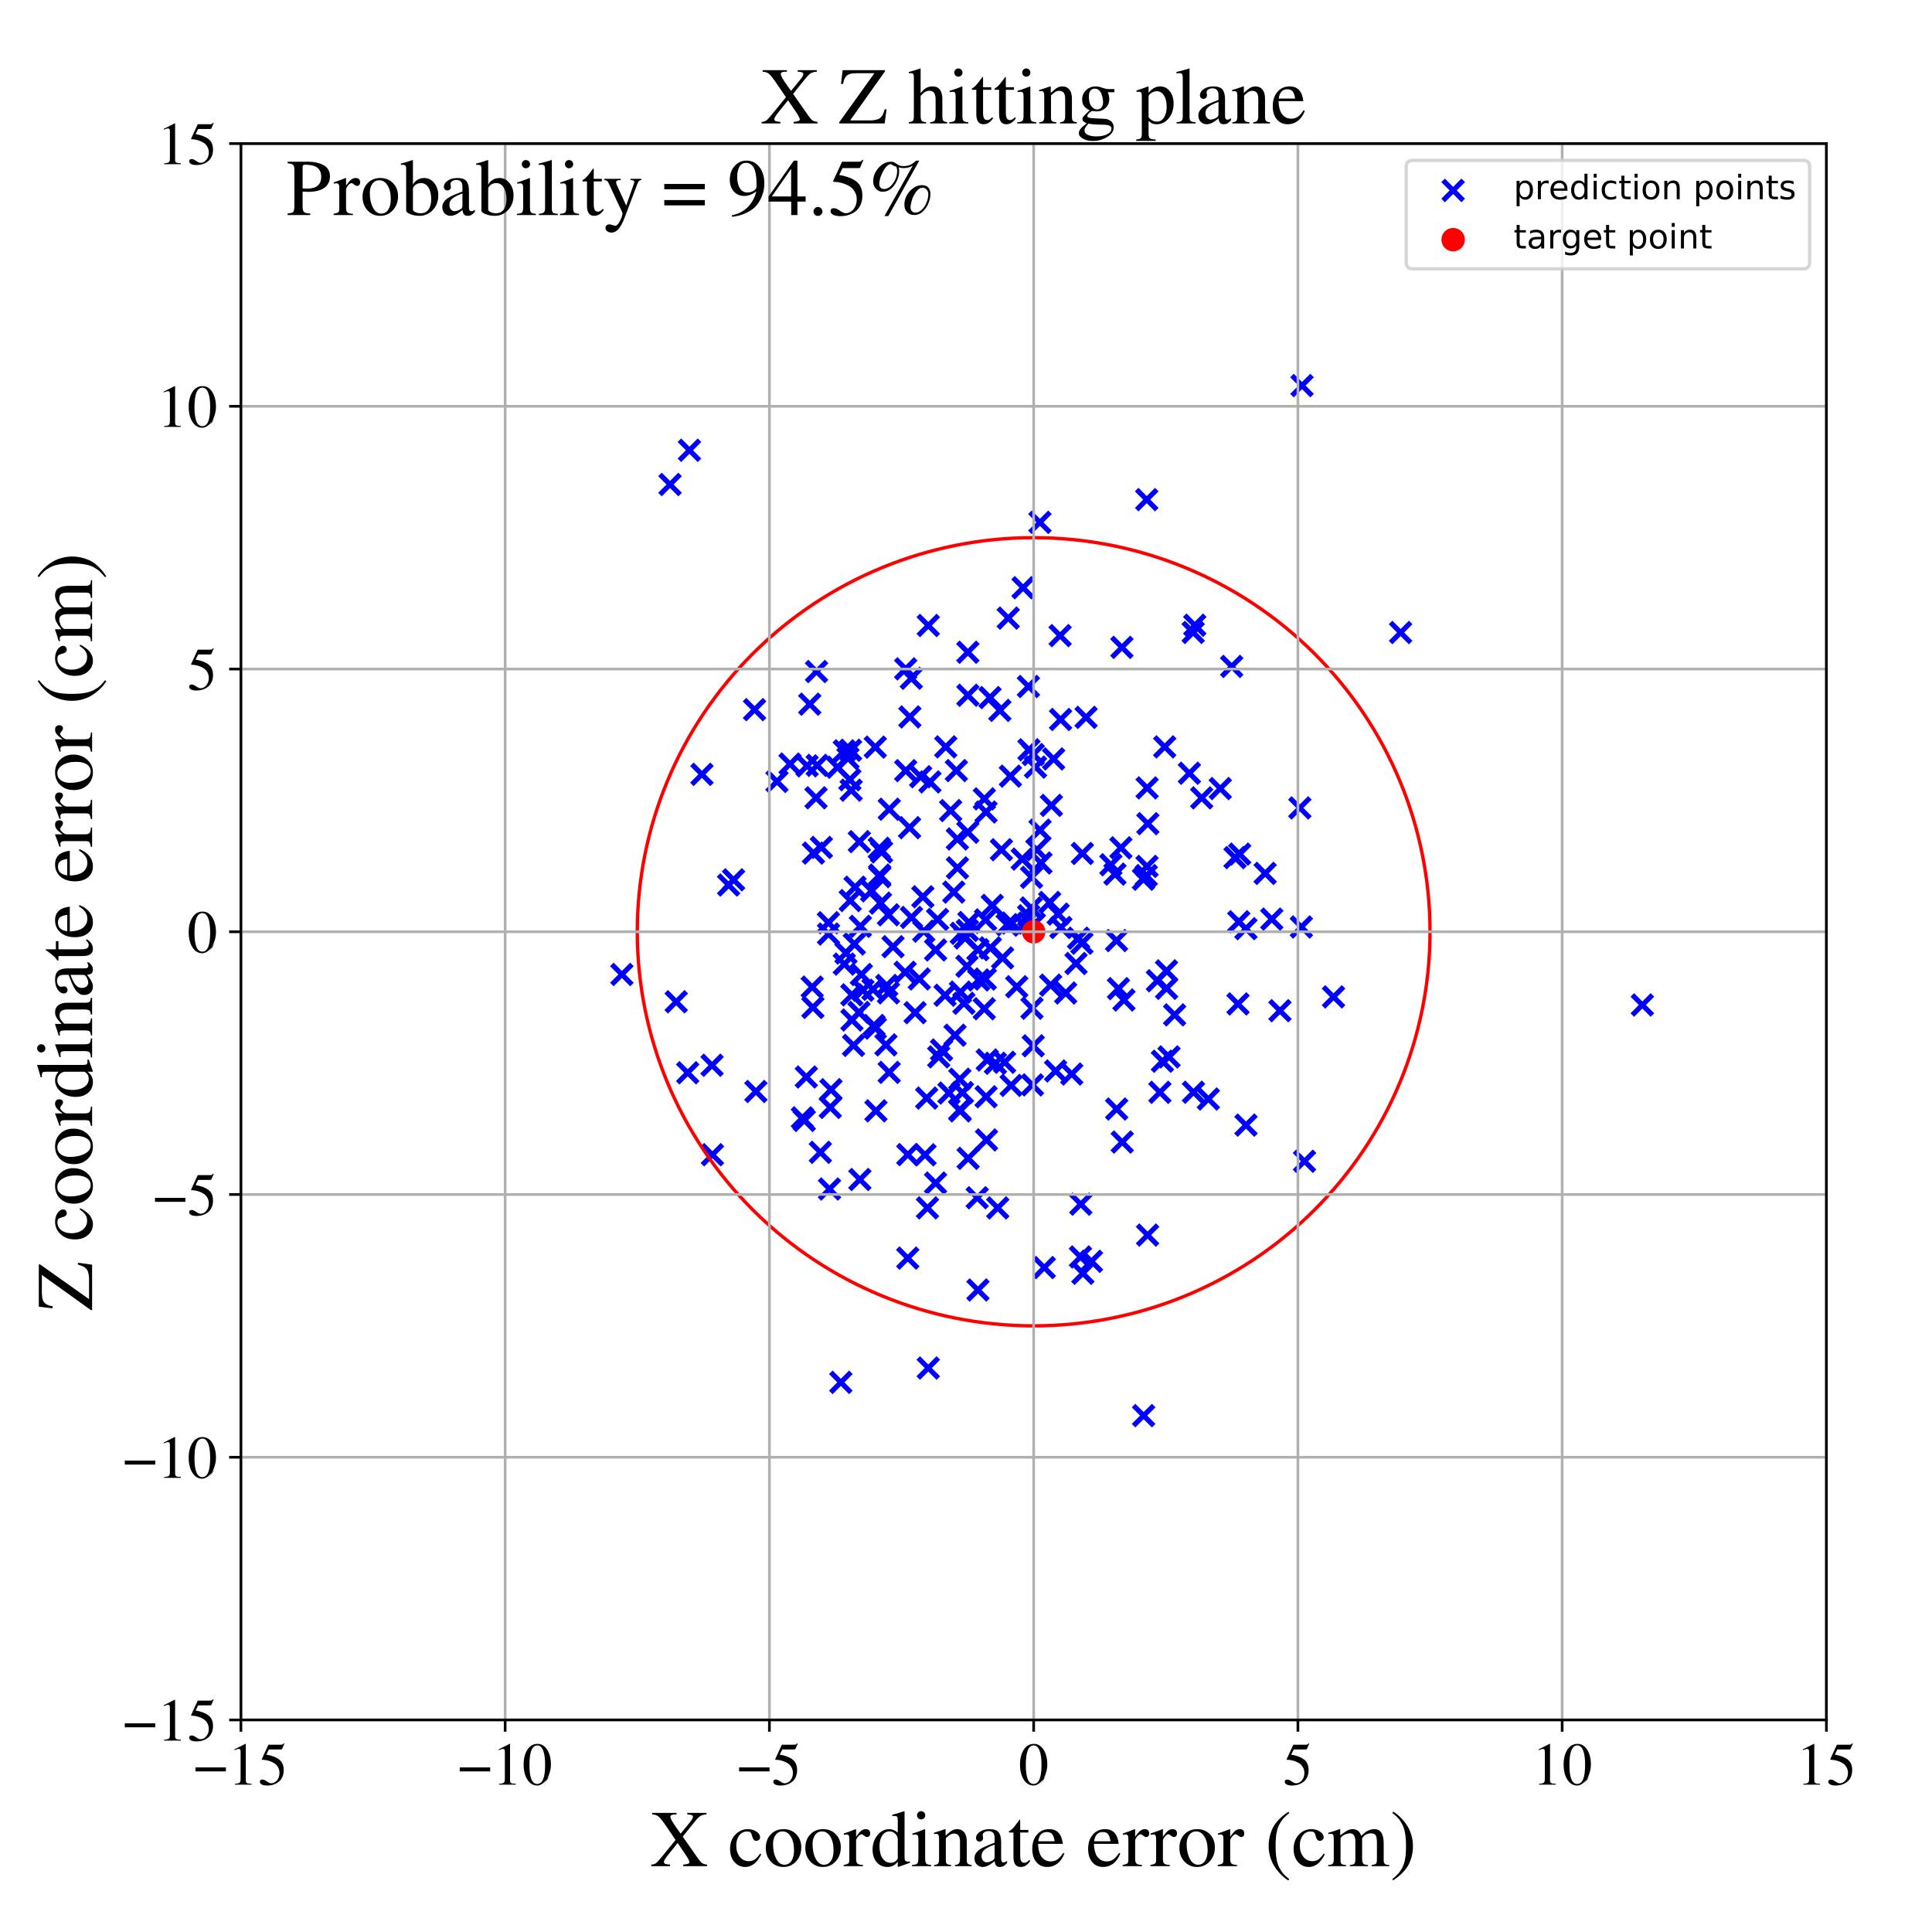 <?xml version="1.0" encoding="utf-8" standalone="no"?>
<!DOCTYPE svg PUBLIC "-//W3C//DTD SVG 1.1//EN"
  "http://www.w3.org/Graphics/SVG/1.1/DTD/svg11.dtd">
<!-- Created with matplotlib (https://matplotlib.org/) -->
<svg height="576pt" version="1.1" viewBox="0 0 576 576" width="576pt" xmlns="http://www.w3.org/2000/svg" xmlns:xlink="http://www.w3.org/1999/xlink">
 <defs>
  <style type="text/css">
*{stroke-linecap:butt;stroke-linejoin:round;}
  </style>
 </defs>
 <g id="figure_1">
  <g id="patch_1">
   <path d="M 0 576 
L 576 576 
L 576 0 
L 0 0 
z
" style="fill:#ffffff;"/>
  </g>
  <g id="axes_1">
   <g id="patch_2">
    <path d="M 71.822 512.784 
L 544.52 512.784 
L 544.52 42.802 
L 71.822 42.802 
z
" style="fill:#ffffff;"/>
   </g>
   <g id="PathCollection_1">
    <defs>
     <path d="M -3 3 
L 3 -3 
M -3 -3 
L 3 3 
" id="md29176d1fa" style="stroke:#0000ff;stroke-width:1.5;"/>
    </defs>
    <g clip-path="url(#p172a7df955)">
     <use style="fill:#0000ff;stroke:#0000ff;stroke-width:1.5;" x="293.835" xlink:href="#md29176d1fa" y="274.242"/>
     <use style="fill:#0000ff;stroke:#0000ff;stroke-width:1.5;" x="264.883" xlink:href="#md29176d1fa" y="296.017"/>
     <use style="fill:#0000ff;stroke:#0000ff;stroke-width:1.5;" x="367.211" xlink:href="#md29176d1fa" y="198.685"/>
     <use style="fill:#0000ff;stroke:#0000ff;stroke-width:1.5;" x="256.089" xlink:href="#md29176d1fa" y="301.836"/>
     <use style="fill:#0000ff;stroke:#0000ff;stroke-width:1.5;" x="239.219" xlink:href="#md29176d1fa" y="333.273"/>
     <use style="fill:#0000ff;stroke:#0000ff;stroke-width:1.5;" x="262.505" xlink:href="#md29176d1fa" y="269.25"/>
     <use style="fill:#0000ff;stroke:#0000ff;stroke-width:1.5;" x="332.879" xlink:href="#md29176d1fa" y="280.42"/>
     <use style="fill:#0000ff;stroke:#0000ff;stroke-width:1.5;" x="293.747" xlink:href="#md29176d1fa" y="291.89"/>
     <use style="fill:#0000ff;stroke:#0000ff;stroke-width:1.5;" x="323.797" xlink:href="#md29176d1fa" y="213.871"/>
     <use style="fill:#0000ff;stroke:#0000ff;stroke-width:1.5;" x="265.121" xlink:href="#md29176d1fa" y="241.256"/>
     <use style="fill:#0000ff;stroke:#0000ff;stroke-width:1.5;" x="334.486" xlink:href="#md29176d1fa" y="193.006"/>
     <use style="fill:#0000ff;stroke:#0000ff;stroke-width:1.5;" x="288.633" xlink:href="#md29176d1fa" y="345.342"/>
     <use style="fill:#0000ff;stroke:#0000ff;stroke-width:1.5;" x="304.775" xlink:href="#md29176d1fa" y="256.126"/>
     <use style="fill:#0000ff;stroke:#0000ff;stroke-width:1.5;" x="317.718" xlink:href="#md29176d1fa" y="296.048"/>
     <use style="fill:#0000ff;stroke:#0000ff;stroke-width:1.5;" x="287.743" xlink:href="#md29176d1fa" y="279.638"/>
     <use style="fill:#0000ff;stroke:#0000ff;stroke-width:1.5;" x="354.603" xlink:href="#md29176d1fa" y="230.529"/>
     <use style="fill:#0000ff;stroke:#0000ff;stroke-width:1.5;" x="247.536" xlink:href="#md29176d1fa" y="330.164"/>
     <use style="fill:#0000ff;stroke:#0000ff;stroke-width:1.5;" x="249.7" xlink:href="#md29176d1fa" y="228.738"/>
     <use style="fill:#0000ff;stroke:#0000ff;stroke-width:1.5;" x="224.96" xlink:href="#md29176d1fa" y="211.573"/>
     <use style="fill:#0000ff;stroke:#0000ff;stroke-width:1.5;" x="277.242" xlink:href="#md29176d1fa" y="233.116"/>
     <use style="fill:#0000ff;stroke:#0000ff;stroke-width:1.5;" x="348.528" xlink:href="#md29176d1fa" y="315.101"/>
     <use style="fill:#0000ff;stroke:#0000ff;stroke-width:1.5;" x="299.502" xlink:href="#md29176d1fa" y="316.698"/>
     <use style="fill:#0000ff;stroke:#0000ff;stroke-width:1.5;" x="225.36" xlink:href="#md29176d1fa" y="325.413"/>
     <use style="fill:#0000ff;stroke:#0000ff;stroke-width:1.5;" x="322.556" xlink:href="#md29176d1fa" y="281.207"/>
     <use style="fill:#0000ff;stroke:#0000ff;stroke-width:1.5;" x="313.459" xlink:href="#md29176d1fa" y="240.111"/>
     <use style="fill:#0000ff;stroke:#0000ff;stroke-width:1.5;" x="296.772" xlink:href="#md29176d1fa" y="317.01"/>
     <use style="fill:#0000ff;stroke:#0000ff;stroke-width:1.5;" x="291.805" xlink:href="#md29176d1fa" y="292.158"/>
     <use style="fill:#0000ff;stroke:#0000ff;stroke-width:1.5;" x="1030.18" xlink:href="#md29176d1fa" y="292.059"/>
     <use style="fill:#0000ff;stroke:#0000ff;stroke-width:1.5;" x="285.421" xlink:href="#md29176d1fa" y="250.131"/>
     <use style="fill:#0000ff;stroke:#0000ff;stroke-width:1.5;" x="308.064" xlink:href="#md29176d1fa" y="224.947"/>
     <use style="fill:#0000ff;stroke:#0000ff;stroke-width:1.5;" x="314.716" xlink:href="#md29176d1fa" y="319.295"/>
     <use style="fill:#0000ff;stroke:#0000ff;stroke-width:1.5;" x="315.48" xlink:href="#md29176d1fa" y="272.529"/>
     <use style="fill:#0000ff;stroke:#0000ff;stroke-width:1.5;" x="417.578" xlink:href="#md29176d1fa" y="188.579"/>
     <use style="fill:#0000ff;stroke:#0000ff;stroke-width:1.5;" x="286.136" xlink:href="#md29176d1fa" y="330.909"/>
     <use style="fill:#0000ff;stroke:#0000ff;stroke-width:1.5;" x="281.755" xlink:href="#md29176d1fa" y="296.722"/>
     <use style="fill:#0000ff;stroke:#0000ff;stroke-width:1.5;" x="295.155" xlink:href="#md29176d1fa" y="207.974"/>
     <use style="fill:#0000ff;stroke:#0000ff;stroke-width:1.5;" x="321.543" xlink:href="#md29176d1fa" y="279.706"/>
     <use style="fill:#0000ff;stroke:#0000ff;stroke-width:1.5;" x="251.715" xlink:href="#md29176d1fa" y="223.849"/>
     <use style="fill:#0000ff;stroke:#0000ff;stroke-width:1.5;" x="264.88" xlink:href="#md29176d1fa" y="272.74"/>
     <use style="fill:#0000ff;stroke:#0000ff;stroke-width:1.5;" x="308.724" xlink:href="#md29176d1fa" y="228.706"/>
     <use style="fill:#0000ff;stroke:#0000ff;stroke-width:1.5;" x="347.802" xlink:href="#md29176d1fa" y="294.649"/>
     <use style="fill:#0000ff;stroke:#0000ff;stroke-width:1.5;" x="377.187" xlink:href="#md29176d1fa" y="260.386"/>
     <use style="fill:#0000ff;stroke:#0000ff;stroke-width:1.5;" x="355.819" xlink:href="#md29176d1fa" y="325.636"/>
     <use style="fill:#0000ff;stroke:#0000ff;stroke-width:1.5;" x="257.254" xlink:href="#md29176d1fa" y="295.237"/>
     <use style="fill:#0000ff;stroke:#0000ff;stroke-width:1.5;" x="253.487" xlink:href="#md29176d1fa" y="268.487"/>
     <use style="fill:#0000ff;stroke:#0000ff;stroke-width:1.5;" x="253.586" xlink:href="#md29176d1fa" y="223.671"/>
     <use style="fill:#0000ff;stroke:#0000ff;stroke-width:1.5;" x="247.306" xlink:href="#md29176d1fa" y="354.486"/>
     <use style="fill:#0000ff;stroke:#0000ff;stroke-width:1.5;" x="301.239" xlink:href="#md29176d1fa" y="231.394"/>
     <use style="fill:#0000ff;stroke:#0000ff;stroke-width:1.5;" x="271.735" xlink:href="#md29176d1fa" y="273.516"/>
     <use style="fill:#0000ff;stroke:#0000ff;stroke-width:1.5;" x="325.403" xlink:href="#md29176d1fa" y="376.047"/>
     <use style="fill:#0000ff;stroke:#0000ff;stroke-width:1.5;" x="331.191" xlink:href="#md29176d1fa" y="257.813"/>
     <use style="fill:#0000ff;stroke:#0000ff;stroke-width:1.5;" x="254.468" xlink:href="#md29176d1fa" y="311.667"/>
     <use style="fill:#0000ff;stroke:#0000ff;stroke-width:1.5;" x="275.402" xlink:href="#md29176d1fa" y="277.619"/>
     <use style="fill:#0000ff;stroke:#0000ff;stroke-width:1.5;" x="271.175" xlink:href="#md29176d1fa" y="246.758"/>
     <use style="fill:#0000ff;stroke:#0000ff;stroke-width:1.5;" x="293.988" xlink:href="#md29176d1fa" y="326.981"/>
     <use style="fill:#0000ff;stroke:#0000ff;stroke-width:1.5;" x="285.129" xlink:href="#md29176d1fa" y="229.739"/>
     <use style="fill:#0000ff;stroke:#0000ff;stroke-width:1.5;" x="252.212" xlink:href="#md29176d1fa" y="284.132"/>
     <use style="fill:#0000ff;stroke:#0000ff;stroke-width:1.5;" x="312.938" xlink:href="#md29176d1fa" y="269.048"/>
     <use style="fill:#0000ff;stroke:#0000ff;stroke-width:1.5;" x="350.198" xlink:href="#md29176d1fa" y="302.564"/>
     <use style="fill:#0000ff;stroke:#0000ff;stroke-width:1.5;" x="340.955" xlink:href="#md29176d1fa" y="422.042"/>
     <use style="fill:#0000ff;stroke:#0000ff;stroke-width:1.5;" x="780.396" xlink:href="#md29176d1fa" y="465.246"/>
     <use style="fill:#0000ff;stroke:#0000ff;stroke-width:1.5;" x="341.996" xlink:href="#md29176d1fa" y="234.902"/>
     <use style="fill:#0000ff;stroke:#0000ff;stroke-width:1.5;" x="288.553" xlink:href="#md29176d1fa" y="194.46"/>
     <use style="fill:#0000ff;stroke:#0000ff;stroke-width:1.5;" x="252.81" xlink:href="#md29176d1fa" y="226.069"/>
     <use style="fill:#0000ff;stroke:#0000ff;stroke-width:1.5;" x="341.743" xlink:href="#md29176d1fa" y="261.033"/>
     <use style="fill:#0000ff;stroke:#0000ff;stroke-width:1.5;" x="244.88" xlink:href="#md29176d1fa" y="252.647"/>
     <use style="fill:#0000ff;stroke:#0000ff;stroke-width:1.5;" x="322.123" xlink:href="#md29176d1fa" y="374.751"/>
     <use style="fill:#0000ff;stroke:#0000ff;stroke-width:1.5;" x="240.629" xlink:href="#md29176d1fa" y="228.326"/>
     <use style="fill:#0000ff;stroke:#0000ff;stroke-width:1.5;" x="307.428" xlink:href="#md29176d1fa" y="270.689"/>
     <use style="fill:#0000ff;stroke:#0000ff;stroke-width:1.5;" x="300.275" xlink:href="#md29176d1fa" y="275.697"/>
     <use style="fill:#0000ff;stroke:#0000ff;stroke-width:1.5;" x="297.462" xlink:href="#md29176d1fa" y="360.12"/>
     <use style="fill:#0000ff;stroke:#0000ff;stroke-width:1.5;" x="287.376" xlink:href="#md29176d1fa" y="299.11"/>
     <use style="fill:#0000ff;stroke:#0000ff;stroke-width:1.5;" x="242.521" xlink:href="#md29176d1fa" y="254.337"/>
     <use style="fill:#0000ff;stroke:#0000ff;stroke-width:1.5;" x="231.643" xlink:href="#md29176d1fa" y="232.973"/>
     <use style="fill:#0000ff;stroke:#0000ff;stroke-width:1.5;" x="322.843" xlink:href="#md29176d1fa" y="379.614"/>
     <use style="fill:#0000ff;stroke:#0000ff;stroke-width:1.5;" x="306.68" xlink:href="#md29176d1fa" y="273.012"/>
     <use style="fill:#0000ff;stroke:#0000ff;stroke-width:1.5;" x="307.539" xlink:href="#md29176d1fa" y="261.563"/>
     <use style="fill:#0000ff;stroke:#0000ff;stroke-width:1.5;" x="314.122" xlink:href="#md29176d1fa" y="226.266"/>
     <use style="fill:#0000ff;stroke:#0000ff;stroke-width:1.5;" x="288.396" xlink:href="#md29176d1fa" y="277.395"/>
     <use style="fill:#0000ff;stroke:#0000ff;stroke-width:1.5;" x="259.858" xlink:href="#md29176d1fa" y="265.583"/>
     <use style="fill:#0000ff;stroke:#0000ff;stroke-width:1.5;" x="333.455" xlink:href="#md29176d1fa" y="294.745"/>
     <use style="fill:#0000ff;stroke:#0000ff;stroke-width:1.5;" x="254.915" xlink:href="#md29176d1fa" y="264.502"/>
     <use style="fill:#0000ff;stroke:#0000ff;stroke-width:1.5;" x="347.771" xlink:href="#md29176d1fa" y="289.45"/>
     <use style="fill:#0000ff;stroke:#0000ff;stroke-width:1.5;" x="295.255" xlink:href="#md29176d1fa" y="282.592"/>
     <use style="fill:#0000ff;stroke:#0000ff;stroke-width:1.5;" x="269.85" xlink:href="#md29176d1fa" y="289.871"/>
     <use style="fill:#0000ff;stroke:#0000ff;stroke-width:1.5;" x="282.924" xlink:href="#md29176d1fa" y="325.874"/>
     <use style="fill:#0000ff;stroke:#0000ff;stroke-width:1.5;" x="281.964" xlink:href="#md29176d1fa" y="222.668"/>
     <use style="fill:#0000ff;stroke:#0000ff;stroke-width:1.5;" x="334.182" xlink:href="#md29176d1fa" y="252.761"/>
     <use style="fill:#0000ff;stroke:#0000ff;stroke-width:1.5;" x="298.558" xlink:href="#md29176d1fa" y="253.332"/>
     <use style="fill:#0000ff;stroke:#0000ff;stroke-width:1.5;" x="205.55" xlink:href="#md29176d1fa" y="134.238"/>
     <use style="fill:#0000ff;stroke:#0000ff;stroke-width:1.5;" x="260.956" xlink:href="#md29176d1fa" y="222.745"/>
     <use style="fill:#0000ff;stroke:#0000ff;stroke-width:1.5;" x="284.358" xlink:href="#md29176d1fa" y="265.962"/>
     <use style="fill:#0000ff;stroke:#0000ff;stroke-width:1.5;" x="253.988" xlink:href="#md29176d1fa" y="304.099"/>
     <use style="fill:#0000ff;stroke:#0000ff;stroke-width:1.5;" x="313.226" xlink:href="#md29176d1fa" y="293.698"/>
     <use style="fill:#0000ff;stroke:#0000ff;stroke-width:1.5;" x="256.504" xlink:href="#md29176d1fa" y="276.168"/>
     <use style="fill:#0000ff;stroke:#0000ff;stroke-width:1.5;" x="284.729" xlink:href="#md29176d1fa" y="308.634"/>
     <use style="fill:#0000ff;stroke:#0000ff;stroke-width:1.5;" x="293.452" xlink:href="#md29176d1fa" y="300.748"/>
     <use style="fill:#0000ff;stroke:#0000ff;stroke-width:1.5;" x="244.578" xlink:href="#md29176d1fa" y="343.552"/>
     <use style="fill:#0000ff;stroke:#0000ff;stroke-width:1.5;" x="286.34" xlink:href="#md29176d1fa" y="295.783"/>
     <use style="fill:#0000ff;stroke:#0000ff;stroke-width:1.5;" x="246.983" xlink:href="#md29176d1fa" y="275.097"/>
     <use style="fill:#0000ff;stroke:#0000ff;stroke-width:1.5;" x="345.803" xlink:href="#md29176d1fa" y="325.658"/>
     <use style="fill:#0000ff;stroke:#0000ff;stroke-width:1.5;" x="369.593" xlink:href="#md29176d1fa" y="254.639"/>
     <use style="fill:#0000ff;stroke:#0000ff;stroke-width:1.5;" x="307.67" xlink:href="#md29176d1fa" y="300.589"/>
     <use style="fill:#0000ff;stroke:#0000ff;stroke-width:1.5;" x="280.709" xlink:href="#md29176d1fa" y="313.033"/>
     <use style="fill:#0000ff;stroke:#0000ff;stroke-width:1.5;" x="335.087" xlink:href="#md29176d1fa" y="298.138"/>
     <use style="fill:#0000ff;stroke:#0000ff;stroke-width:1.5;" x="270.025" xlink:href="#md29176d1fa" y="229.753"/>
     <use style="fill:#0000ff;stroke:#0000ff;stroke-width:1.5;" x="388.18" xlink:href="#md29176d1fa" y="114.955"/>
     <use style="fill:#0000ff;stroke:#0000ff;stroke-width:1.5;" x="275.775" xlink:href="#md29176d1fa" y="344.285"/>
     <use style="fill:#0000ff;stroke:#0000ff;stroke-width:1.5;" x="253.367" xlink:href="#md29176d1fa" y="232.465"/>
     <use style="fill:#0000ff;stroke:#0000ff;stroke-width:1.5;" x="270.638" xlink:href="#md29176d1fa" y="375.087"/>
     <use style="fill:#0000ff;stroke:#0000ff;stroke-width:1.5;" x="235.532" xlink:href="#md29176d1fa" y="227.791"/>
     <use style="fill:#0000ff;stroke:#0000ff;stroke-width:1.5;" x="316.197" xlink:href="#md29176d1fa" y="214.504"/>
     <use style="fill:#0000ff;stroke:#0000ff;stroke-width:1.5;" x="347.241" xlink:href="#md29176d1fa" y="222.674"/>
     <use style="fill:#0000ff;stroke:#0000ff;stroke-width:1.5;" x="342.138" xlink:href="#md29176d1fa" y="368.225"/>
     <use style="fill:#0000ff;stroke:#0000ff;stroke-width:1.5;" x="260.568" xlink:href="#md29176d1fa" y="305.723"/>
     <use style="fill:#0000ff;stroke:#0000ff;stroke-width:1.5;" x="371.456" xlink:href="#md29176d1fa" y="276.869"/>
     <use style="fill:#0000ff;stroke:#0000ff;stroke-width:1.5;" x="278.933" xlink:href="#md29176d1fa" y="283.214"/>
     <use style="fill:#0000ff;stroke:#0000ff;stroke-width:1.5;" x="276.756" xlink:href="#md29176d1fa" y="186.48"/>
     <use style="fill:#0000ff;stroke:#0000ff;stroke-width:1.5;" x="387.985" xlink:href="#md29176d1fa" y="276.366"/>
     <use style="fill:#0000ff;stroke:#0000ff;stroke-width:1.5;" x="218.703" xlink:href="#md29176d1fa" y="262.309"/>
     <use style="fill:#0000ff;stroke:#0000ff;stroke-width:1.5;" x="379.167" xlink:href="#md29176d1fa" y="274.019"/>
     <use style="fill:#0000ff;stroke:#0000ff;stroke-width:1.5;" x="342.215" xlink:href="#md29176d1fa" y="245.566"/>
     <use style="fill:#0000ff;stroke:#0000ff;stroke-width:1.5;" x="293.971" xlink:href="#md29176d1fa" y="242.091"/>
     <use style="fill:#0000ff;stroke:#0000ff;stroke-width:1.5;" x="291.54" xlink:href="#md29176d1fa" y="283.128"/>
     <use style="fill:#0000ff;stroke:#0000ff;stroke-width:1.5;" x="341.967" xlink:href="#md29176d1fa" y="258.304"/>
     <use style="fill:#0000ff;stroke:#0000ff;stroke-width:1.5;" x="305.355" xlink:href="#md29176d1fa" y="275.799"/>
     <use style="fill:#0000ff;stroke:#0000ff;stroke-width:1.5;" x="212.404" xlink:href="#md29176d1fa" y="344.266"/>
     <use style="fill:#0000ff;stroke:#0000ff;stroke-width:1.5;" x="288.558" xlink:href="#md29176d1fa" y="207.281"/>
     <use style="fill:#0000ff;stroke:#0000ff;stroke-width:1.5;" x="322.232" xlink:href="#md29176d1fa" y="359.008"/>
     <use style="fill:#0000ff;stroke:#0000ff;stroke-width:1.5;" x="291.565" xlink:href="#md29176d1fa" y="384.594"/>
     <use style="fill:#0000ff;stroke:#0000ff;stroke-width:1.5;" x="322.697" xlink:href="#md29176d1fa" y="254.447"/>
     <use style="fill:#0000ff;stroke:#0000ff;stroke-width:1.5;" x="260.957" xlink:href="#md29176d1fa" y="306.52"/>
     <use style="fill:#0000ff;stroke:#0000ff;stroke-width:1.5;" x="242.15" xlink:href="#md29176d1fa" y="294.274"/>
     <use style="fill:#0000ff;stroke:#0000ff;stroke-width:1.5;" x="311.336" xlink:href="#md29176d1fa" y="377.908"/>
     <use style="fill:#0000ff;stroke:#0000ff;stroke-width:1.5;" x="256.203" xlink:href="#md29176d1fa" y="250.922"/>
     <use style="fill:#0000ff;stroke:#0000ff;stroke-width:1.5;" x="298.091" xlink:href="#md29176d1fa" y="211.79"/>
     <use style="fill:#0000ff;stroke:#0000ff;stroke-width:1.5;" x="253.761" xlink:href="#md29176d1fa" y="235.579"/>
     <use style="fill:#0000ff;stroke:#0000ff;stroke-width:1.5;" x="285.452" xlink:href="#md29176d1fa" y="258.744"/>
     <use style="fill:#0000ff;stroke:#0000ff;stroke-width:1.5;" x="272.824" xlink:href="#md29176d1fa" y="301.916"/>
     <use style="fill:#0000ff;stroke:#0000ff;stroke-width:1.5;" x="319.527" xlink:href="#md29176d1fa" y="320.209"/>
     <use style="fill:#0000ff;stroke:#0000ff;stroke-width:1.5;" x="253.968" xlink:href="#md29176d1fa" y="296.597"/>
     <use style="fill:#0000ff;stroke:#0000ff;stroke-width:1.5;" x="387.531" xlink:href="#md29176d1fa" y="240.872"/>
     <use style="fill:#0000ff;stroke:#0000ff;stroke-width:1.5;" x="310.069" xlink:href="#md29176d1fa" y="247.488"/>
     <use style="fill:#0000ff;stroke:#0000ff;stroke-width:1.5;" x="264.368" xlink:href="#md29176d1fa" y="293.796"/>
     <use style="fill:#0000ff;stroke:#0000ff;stroke-width:1.5;" x="240.393" xlink:href="#md29176d1fa" y="321.092"/>
     <use style="fill:#0000ff;stroke:#0000ff;stroke-width:1.5;" x="358.266" xlink:href="#md29176d1fa" y="237.88"/>
     <use style="fill:#0000ff;stroke:#0000ff;stroke-width:1.5;" x="288.281" xlink:href="#md29176d1fa" y="288.076"/>
     <use style="fill:#0000ff;stroke:#0000ff;stroke-width:1.5;" x="274.483" xlink:href="#md29176d1fa" y="231.568"/>
     <use style="fill:#0000ff;stroke:#0000ff;stroke-width:1.5;" x="309.133" xlink:href="#md29176d1fa" y="253.346"/>
     <use style="fill:#0000ff;stroke:#0000ff;stroke-width:1.5;" x="256.796" xlink:href="#md29176d1fa" y="290.533"/>
     <use style="fill:#0000ff;stroke:#0000ff;stroke-width:1.5;" x="275.136" xlink:href="#md29176d1fa" y="267.362"/>
     <use style="fill:#0000ff;stroke:#0000ff;stroke-width:1.5;" x="294.119" xlink:href="#md29176d1fa" y="339.859"/>
     <use style="fill:#0000ff;stroke:#0000ff;stroke-width:1.5;" x="261.15" xlink:href="#md29176d1fa" y="331.185"/>
     <use style="fill:#0000ff;stroke:#0000ff;stroke-width:1.5;" x="356.207" xlink:href="#md29176d1fa" y="186.407"/>
     <use style="fill:#0000ff;stroke:#0000ff;stroke-width:1.5;" x="369.329" xlink:href="#md29176d1fa" y="274.8"/>
     <use style="fill:#0000ff;stroke:#0000ff;stroke-width:1.5;" x="199.762" xlink:href="#md29176d1fa" y="144.443"/>
     <use style="fill:#0000ff;stroke:#0000ff;stroke-width:1.5;" x="271.264" xlink:href="#md29176d1fa" y="213.742"/>
     <use style="fill:#0000ff;stroke:#0000ff;stroke-width:1.5;" x="371.472" xlink:href="#md29176d1fa" y="335.432"/>
     <use style="fill:#0000ff;stroke:#0000ff;stroke-width:1.5;" x="295.823" xlink:href="#md29176d1fa" y="269.923"/>
     <use style="fill:#0000ff;stroke:#0000ff;stroke-width:1.5;" x="241.416" xlink:href="#md29176d1fa" y="209.938"/>
     <use style="fill:#0000ff;stroke:#0000ff;stroke-width:1.5;" x="276.514" xlink:href="#md29176d1fa" y="360.114"/>
     <use style="fill:#0000ff;stroke:#0000ff;stroke-width:1.5;" x="301.722" xlink:href="#md29176d1fa" y="275.204"/>
     <use style="fill:#0000ff;stroke:#0000ff;stroke-width:1.5;" x="286.253" xlink:href="#md29176d1fa" y="331.19"/>
     <use style="fill:#0000ff;stroke:#0000ff;stroke-width:1.5;" x="288.865" xlink:href="#md29176d1fa" y="275.017"/>
     <use style="fill:#0000ff;stroke:#0000ff;stroke-width:1.5;" x="212.289" xlink:href="#md29176d1fa" y="317.59"/>
     <use style="fill:#0000ff;stroke:#0000ff;stroke-width:1.5;" x="334.585" xlink:href="#md29176d1fa" y="340.486"/>
     <use style="fill:#0000ff;stroke:#0000ff;stroke-width:1.5;" x="270.647" xlink:href="#md29176d1fa" y="344.227"/>
     <use style="fill:#0000ff;stroke:#0000ff;stroke-width:1.5;" x="217.228" xlink:href="#md29176d1fa" y="263.861"/>
     <use style="fill:#0000ff;stroke:#0000ff;stroke-width:1.5;" x="308.38" xlink:href="#md29176d1fa" y="275.439"/>
     <use style="fill:#0000ff;stroke:#0000ff;stroke-width:1.5;" x="266.243" xlink:href="#md29176d1fa" y="282.242"/>
     <use style="fill:#0000ff;stroke:#0000ff;stroke-width:1.5;" x="279.53" xlink:href="#md29176d1fa" y="274.122"/>
     <use style="fill:#0000ff;stroke:#0000ff;stroke-width:1.5;" x="243.442" xlink:href="#md29176d1fa" y="200.212"/>
     <use style="fill:#0000ff;stroke:#0000ff;stroke-width:1.5;" x="271.693" xlink:href="#md29176d1fa" y="202.215"/>
     <use style="fill:#0000ff;stroke:#0000ff;stroke-width:1.5;" x="286.94" xlink:href="#md29176d1fa" y="325.737"/>
     <use style="fill:#0000ff;stroke:#0000ff;stroke-width:1.5;" x="288.542" xlink:href="#md29176d1fa" y="248.119"/>
     <use style="fill:#0000ff;stroke:#0000ff;stroke-width:1.5;" x="300.593" xlink:href="#md29176d1fa" y="184.281"/>
     <use style="fill:#0000ff;stroke:#0000ff;stroke-width:1.5;" x="363.812" xlink:href="#md29176d1fa" y="235.102"/>
     <use style="fill:#0000ff;stroke:#0000ff;stroke-width:1.5;" x="489.648" xlink:href="#md29176d1fa" y="299.624"/>
     <use style="fill:#0000ff;stroke:#0000ff;stroke-width:1.5;" x="294.337" xlink:href="#md29176d1fa" y="316.016"/>
     <use style="fill:#0000ff;stroke:#0000ff;stroke-width:1.5;" x="201.603" xlink:href="#md29176d1fa" y="298.672"/>
     <use style="fill:#0000ff;stroke:#0000ff;stroke-width:1.5;" x="262.822" xlink:href="#md29176d1fa" y="253.998"/>
     <use style="fill:#0000ff;stroke:#0000ff;stroke-width:1.5;" x="332.922" xlink:href="#md29176d1fa" y="330.643"/>
     <use style="fill:#0000ff;stroke:#0000ff;stroke-width:1.5;" x="345.061" xlink:href="#md29176d1fa" y="292.4"/>
     <use style="fill:#0000ff;stroke:#0000ff;stroke-width:1.5;" x="247.743" xlink:href="#md29176d1fa" y="324.875"/>
     <use style="fill:#0000ff;stroke:#0000ff;stroke-width:1.5;" x="279.864" xlink:href="#md29176d1fa" y="315.085"/>
     <use style="fill:#0000ff;stroke:#0000ff;stroke-width:1.5;" x="262.147" xlink:href="#md29176d1fa" y="252.912"/>
     <use style="fill:#0000ff;stroke:#0000ff;stroke-width:1.5;" x="243.631" xlink:href="#md29176d1fa" y="228.177"/>
     <use style="fill:#0000ff;stroke:#0000ff;stroke-width:1.5;" x="332.409" xlink:href="#md29176d1fa" y="260.61"/>
     <use style="fill:#0000ff;stroke:#0000ff;stroke-width:1.5;" x="306.768" xlink:href="#md29176d1fa" y="223.534"/>
     <use style="fill:#0000ff;stroke:#0000ff;stroke-width:1.5;" x="239.783" xlink:href="#md29176d1fa" y="334.047"/>
     <use style="fill:#0000ff;stroke:#0000ff;stroke-width:1.5;" x="265.097" xlink:href="#md29176d1fa" y="319.711"/>
     <use style="fill:#0000ff;stroke:#0000ff;stroke-width:1.5;" x="247.011" xlink:href="#md29176d1fa" y="278.47"/>
     <use style="fill:#0000ff;stroke:#0000ff;stroke-width:1.5;" x="254.702" xlink:href="#md29176d1fa" y="281.44"/>
     <use style="fill:#0000ff;stroke:#0000ff;stroke-width:1.5;" x="368.206" xlink:href="#md29176d1fa" y="255.686"/>
     <use style="fill:#0000ff;stroke:#0000ff;stroke-width:1.5;" x="316.293" xlink:href="#md29176d1fa" y="276.528"/>
     <use style="fill:#0000ff;stroke:#0000ff;stroke-width:1.5;" x="274.079" xlink:href="#md29176d1fa" y="291.865"/>
     <use style="fill:#0000ff;stroke:#0000ff;stroke-width:1.5;" x="305.014" xlink:href="#md29176d1fa" y="175.219"/>
     <use style="fill:#0000ff;stroke:#0000ff;stroke-width:1.5;" x="251.718" xlink:href="#md29176d1fa" y="287.432"/>
     <use style="fill:#0000ff;stroke:#0000ff;stroke-width:1.5;" x="310.043" xlink:href="#md29176d1fa" y="155.727"/>
     <use style="fill:#0000ff;stroke:#0000ff;stroke-width:1.5;" x="298.913" xlink:href="#md29176d1fa" y="285.592"/>
     <use style="fill:#0000ff;stroke:#0000ff;stroke-width:1.5;" x="283.417" xlink:href="#md29176d1fa" y="241.66"/>
     <use style="fill:#0000ff;stroke:#0000ff;stroke-width:1.5;" x="205.033" xlink:href="#md29176d1fa" y="319.828"/>
     <use style="fill:#0000ff;stroke:#0000ff;stroke-width:1.5;" x="310.352" xlink:href="#md29176d1fa" y="257.296"/>
     <use style="fill:#0000ff;stroke:#0000ff;stroke-width:1.5;" x="381.598" xlink:href="#md29176d1fa" y="301.326"/>
     <use style="fill:#0000ff;stroke:#0000ff;stroke-width:1.5;" x="242.348" xlink:href="#md29176d1fa" y="300.353"/>
     <use style="fill:#0000ff;stroke:#0000ff;stroke-width:1.5;" x="360.257" xlink:href="#md29176d1fa" y="327.658"/>
     <use style="fill:#0000ff;stroke:#0000ff;stroke-width:1.5;" x="276.751" xlink:href="#md29176d1fa" y="407.857"/>
     <use style="fill:#0000ff;stroke:#0000ff;stroke-width:1.5;" x="209.273" xlink:href="#md29176d1fa" y="230.862"/>
     <use style="fill:#0000ff;stroke:#0000ff;stroke-width:1.5;" x="262.237" xlink:href="#md29176d1fa" y="260.907"/>
     <use style="fill:#0000ff;stroke:#0000ff;stroke-width:1.5;" x="250.686" xlink:href="#md29176d1fa" y="412.129"/>
     <use style="fill:#0000ff;stroke:#0000ff;stroke-width:1.5;" x="256.359" xlink:href="#md29176d1fa" y="351.654"/>
     <use style="fill:#0000ff;stroke:#0000ff;stroke-width:1.5;" x="291.342" xlink:href="#md29176d1fa" y="357.096"/>
     <use style="fill:#0000ff;stroke:#0000ff;stroke-width:1.5;" x="320.798" xlink:href="#md29176d1fa" y="287.252"/>
     <use style="fill:#0000ff;stroke:#0000ff;stroke-width:1.5;" x="260.261" xlink:href="#md29176d1fa" y="294.944"/>
     <use style="fill:#0000ff;stroke:#0000ff;stroke-width:1.5;" x="397.572" xlink:href="#md29176d1fa" y="297.214"/>
     <use style="fill:#0000ff;stroke:#0000ff;stroke-width:1.5;" x="316.061" xlink:href="#md29176d1fa" y="189.499"/>
     <use style="fill:#0000ff;stroke:#0000ff;stroke-width:1.5;" x="369.092" xlink:href="#md29176d1fa" y="299.305"/>
     <use style="fill:#0000ff;stroke:#0000ff;stroke-width:1.5;" x="243.288" xlink:href="#md29176d1fa" y="237.855"/>
     <use style="fill:#0000ff;stroke:#0000ff;stroke-width:1.5;" x="308.045" xlink:href="#md29176d1fa" y="311.797"/>
     <use style="fill:#0000ff;stroke:#0000ff;stroke-width:1.5;" x="306.61" xlink:href="#md29176d1fa" y="204.672"/>
     <use style="fill:#0000ff;stroke:#0000ff;stroke-width:1.5;" x="278.928" xlink:href="#md29176d1fa" y="352.708"/>
     <use style="fill:#0000ff;stroke:#0000ff;stroke-width:1.5;" x="286.154" xlink:href="#md29176d1fa" y="321.759"/>
     <use style="fill:#0000ff;stroke:#0000ff;stroke-width:1.5;" x="388.922" xlink:href="#md29176d1fa" y="346.215"/>
     <use style="fill:#0000ff;stroke:#0000ff;stroke-width:1.5;" x="185.412" xlink:href="#md29176d1fa" y="290.528"/>
     <use style="fill:#0000ff;stroke:#0000ff;stroke-width:1.5;" x="346.561" xlink:href="#md29176d1fa" y="316.387"/>
     <use style="fill:#0000ff;stroke:#0000ff;stroke-width:1.5;" x="303.133" xlink:href="#md29176d1fa" y="294.186"/>
     <use style="fill:#0000ff;stroke:#0000ff;stroke-width:1.5;" x="262.293" xlink:href="#md29176d1fa" y="261.353"/>
     <use style="fill:#0000ff;stroke:#0000ff;stroke-width:1.5;" x="341.88" xlink:href="#md29176d1fa" y="148.958"/>
     <use style="fill:#0000ff;stroke:#0000ff;stroke-width:1.5;" x="276.283" xlink:href="#md29176d1fa" y="327.375"/>
     <use style="fill:#0000ff;stroke:#0000ff;stroke-width:1.5;" x="270.021" xlink:href="#md29176d1fa" y="199.412"/>
     <use style="fill:#0000ff;stroke:#0000ff;stroke-width:1.5;" x="307.813" xlink:href="#md29176d1fa" y="323.439"/>
     <use style="fill:#0000ff;stroke:#0000ff;stroke-width:1.5;" x="355.733" xlink:href="#md29176d1fa" y="188.549"/>
     <use style="fill:#0000ff;stroke:#0000ff;stroke-width:1.5;" x="286.585" xlink:href="#md29176d1fa" y="278.263"/>
     <use style="fill:#0000ff;stroke:#0000ff;stroke-width:1.5;" x="264.127" xlink:href="#md29176d1fa" y="311.51"/>
     <use style="fill:#0000ff;stroke:#0000ff;stroke-width:1.5;" x="293.476" xlink:href="#md29176d1fa" y="238.16"/>
     <use style="fill:#0000ff;stroke:#0000ff;stroke-width:1.5;" x="301.459" xlink:href="#md29176d1fa" y="323.596"/>
     <use style="fill:#0000ff;stroke:#0000ff;stroke-width:1.5;" x="340.902" xlink:href="#md29176d1fa" y="262.135"/>
    </g>
   </g>
   <g id="PathCollection_2">
    <defs>
     <path d="M 0 3 
C 0.796 3 1.559 2.684 2.121 2.121 
C 2.684 1.559 3 0.796 3 0 
C 3 -0.796 2.684 -1.559 2.121 -2.121 
C 1.559 -2.684 0.796 -3 0 -3 
C -0.796 -3 -1.559 -2.684 -2.121 -2.121 
C -2.684 -1.559 -3 -0.796 -3 0 
C -3 0.796 -2.684 1.559 -2.121 2.121 
C -1.559 2.684 -0.796 3 0 3 
z
" id="m38286bf3ff" style="stroke:#ff0000;"/>
    </defs>
    <g clip-path="url(#p172a7df955)">
     <use style="fill:#ff0000;stroke:#ff0000;" x="308.171" xlink:href="#m38286bf3ff" y="277.793"/>
    </g>
   </g>
   <g id="patch_3">
    <path clip-path="url(#p172a7df955)" d="M 308.171 395.288 
C 339.511 395.288 369.572 382.908 391.733 360.875 
C 413.894 338.841 426.346 308.953 426.346 277.793 
C 426.346 246.633 413.894 216.745 391.733 194.711 
C 369.572 172.677 339.511 160.297 308.171 160.297 
C 276.831 160.297 246.77 172.677 224.609 194.711 
C 202.448 216.745 189.997 246.633 189.997 277.793 
C 189.997 308.953 202.448 338.841 224.609 360.875 
C 246.77 382.908 276.831 395.288 308.171 395.288 
z
" style="fill:none;stroke:#ff0000;stroke-linejoin:miter;"/>
   </g>
   <g id="matplotlib.axis_1">
    <g id="xtick_1">
     <g id="line2d_1">
      <path clip-path="url(#p172a7df955)" d="M 71.822 512.784 
L 71.822 42.802 
" style="fill:none;stroke:#b0b0b0;stroke-linecap:square;stroke-width:0.8;"/>
     </g>
     <g id="line2d_2">
      <defs>
       <path d="M 0 0 
L 0 3.5 
" id="m3fd06fc429" style="stroke:#000000;stroke-width:0.8;"/>
      </defs>
      <g>
       <use style="stroke:#000000;stroke-width:0.8;" x="71.822" xlink:href="#m3fd06fc429" y="512.784"/>
      </g>
     </g>
     <g id="text_1">
      <!-- −15 -->
      <defs>
       <path d="M 3 22 
L 3 28.594 
L 53.406 28.594 
L 53.406 22 
z
" id="FreeSerif-8722"/>
       <path d="M 18.297 59.297 
Q 16.5 59.297 11.094 57.094 
L 11.094 58.5 
L 29.094 67.594 
L 29.906 67.406 
L 29.906 7.406 
Q 29.906 3.797 31.703 2.688 
Q 33.5 1.594 39.406 1.5 
L 39.406 0 
L 11.797 0 
L 11.797 1.5 
Q 17.406 1.703 19.344 3.141 
Q 21.297 4.594 21.297 9.297 
L 21.297 54.594 
Q 21.297 59.297 18.297 59.297 
z
" id="FreeSerif-49"/>
       <path d="M 35.703 19.406 
Q 35.703 24.703 33.344 28.797 
Q 31 32.906 27.641 35.156 
Q 24.297 37.406 20.141 38.844 
Q 16 40.297 12.953 40.75 
Q 9.906 41.203 7.594 41.203 
Q 6.406 41.203 6.406 42 
Q 6.406 42.297 6.5 42.5 
L 17.406 66.203 
L 38.297 66.203 
Q 39.906 66.203 40.844 66.703 
Q 41.797 67.203 42.906 68.797 
L 43.797 68.094 
L 40 59.203 
Q 39.594 58.297 37.703 58.297 
L 18.094 58.297 
L 13.906 49.797 
Q 28.5 47.203 35.594 41.344 
Q 42.703 35.5 42.703 24.203 
Q 42.703 18.297 40.844 13.688 
Q 39 9.094 36.141 6.297 
Q 33.297 3.5 29.547 1.703 
Q 25.797 -0.094 22.344 -0.75 
Q 18.906 -1.406 15.406 -1.406 
Q 9.797 -1.406 6.5 0.25 
Q 3.203 1.906 3.203 4.797 
Q 3.203 8.5 7.5 8.5 
Q 10.297 8.5 14.75 5.391 
Q 19.203 2.297 21.797 2.297 
Q 27.703 2.297 31.703 7.25 
Q 35.703 12.203 35.703 19.406 
z
" id="FreeSerif-53"/>
      </defs>
      <g transform="translate(57.746 532.077)scale(0.18 -0.18)">
       <use xlink:href="#FreeSerif-8722"/>
       <use x="56.4" xlink:href="#FreeSerif-49"/>
       <use x="106.4" xlink:href="#FreeSerif-53"/>
      </g>
     </g>
    </g>
    <g id="xtick_2">
     <g id="line2d_3">
      <path clip-path="url(#p172a7df955)" d="M 150.605 512.784 
L 150.605 42.802 
" style="fill:none;stroke:#b0b0b0;stroke-linecap:square;stroke-width:0.8;"/>
     </g>
     <g id="line2d_4">
      <g>
       <use style="stroke:#000000;stroke-width:0.8;" x="150.605" xlink:href="#m3fd06fc429" y="512.784"/>
      </g>
     </g>
     <g id="text_2">
      <!-- −10 -->
      <defs>
       <path d="M 47.594 17.797 
Q 35.203 -1.406 25 -1.406 
Q 14.797 -1.406 8.594 8.391 
Q 2.406 18.203 2.406 33.594 
Q 2.406 48.094 8.594 57.844 
Q 14.797 67.594 25.406 67.594 
Q 35.203 67.594 41.391 58 
Q 47.594 48.406 47.594 33 
Q 47.594 17.797 35.203 -1.406 
z
M 25.094 65 
Q 12 65 12 32.703 
Q 12 1.203 25 1.203 
Q 38 1.203 38 32.797 
Q 38 48.5 34.703 56.75 
Q 31.406 65 25.094 65 
z
" id="FreeSerif-48"/>
      </defs>
      <g transform="translate(136.529 532.077)scale(0.18 -0.18)">
       <use xlink:href="#FreeSerif-8722"/>
       <use x="56.4" xlink:href="#FreeSerif-49"/>
       <use x="106.4" xlink:href="#FreeSerif-48"/>
      </g>
     </g>
    </g>
    <g id="xtick_3">
     <g id="line2d_5">
      <path clip-path="url(#p172a7df955)" d="M 229.388 512.784 
L 229.388 42.802 
" style="fill:none;stroke:#b0b0b0;stroke-linecap:square;stroke-width:0.8;"/>
     </g>
     <g id="line2d_6">
      <g>
       <use style="stroke:#000000;stroke-width:0.8;" x="229.388" xlink:href="#m3fd06fc429" y="512.784"/>
      </g>
     </g>
     <g id="text_3">
      <!-- −5 -->
      <g transform="translate(219.812 532.077)scale(0.18 -0.18)">
       <use xlink:href="#FreeSerif-8722"/>
       <use x="56.4" xlink:href="#FreeSerif-53"/>
      </g>
     </g>
    </g>
    <g id="xtick_4">
     <g id="line2d_7">
      <path clip-path="url(#p172a7df955)" d="M 308.171 512.784 
L 308.171 42.802 
" style="fill:none;stroke:#b0b0b0;stroke-linecap:square;stroke-width:0.8;"/>
     </g>
     <g id="line2d_8">
      <g>
       <use style="stroke:#000000;stroke-width:0.8;" x="308.171" xlink:href="#m3fd06fc429" y="512.784"/>
      </g>
     </g>
     <g id="text_4">
      <!-- 0 -->
      <g transform="translate(303.671 532.077)scale(0.18 -0.18)">
       <use xlink:href="#FreeSerif-48"/>
      </g>
     </g>
    </g>
    <g id="xtick_5">
     <g id="line2d_9">
      <path clip-path="url(#p172a7df955)" d="M 386.954 512.784 
L 386.954 42.802 
" style="fill:none;stroke:#b0b0b0;stroke-linecap:square;stroke-width:0.8;"/>
     </g>
     <g id="line2d_10">
      <g>
       <use style="stroke:#000000;stroke-width:0.8;" x="386.954" xlink:href="#m3fd06fc429" y="512.784"/>
      </g>
     </g>
     <g id="text_5">
      <!-- 5 -->
      <g transform="translate(382.454 532.077)scale(0.18 -0.18)">
       <use xlink:href="#FreeSerif-53"/>
      </g>
     </g>
    </g>
    <g id="xtick_6">
     <g id="line2d_11">
      <path clip-path="url(#p172a7df955)" d="M 465.737 512.784 
L 465.737 42.802 
" style="fill:none;stroke:#b0b0b0;stroke-linecap:square;stroke-width:0.8;"/>
     </g>
     <g id="line2d_12">
      <g>
       <use style="stroke:#000000;stroke-width:0.8;" x="465.737" xlink:href="#m3fd06fc429" y="512.784"/>
      </g>
     </g>
     <g id="text_6">
      <!-- 10 -->
      <g transform="translate(456.737 532.077)scale(0.18 -0.18)">
       <use xlink:href="#FreeSerif-49"/>
       <use x="50" xlink:href="#FreeSerif-48"/>
      </g>
     </g>
    </g>
    <g id="xtick_7">
     <g id="line2d_13">
      <path clip-path="url(#p172a7df955)" d="M 544.52 512.784 
L 544.52 42.802 
" style="fill:none;stroke:#b0b0b0;stroke-linecap:square;stroke-width:0.8;"/>
     </g>
     <g id="line2d_14">
      <g>
       <use style="stroke:#000000;stroke-width:0.8;" x="544.52" xlink:href="#m3fd06fc429" y="512.784"/>
      </g>
     </g>
     <g id="text_7">
      <!-- 15 -->
      <g transform="translate(535.52 532.077)scale(0.18 -0.18)">
       <use xlink:href="#FreeSerif-49"/>
       <use x="50" xlink:href="#FreeSerif-53"/>
      </g>
     </g>
    </g>
    <g id="text_8">
     <!-- X coordinate error (cm) -->
     <defs>
      <path d="M 69.594 66.203 
L 69.594 64.297 
Q 64.703 64 62.047 62.344 
Q 59.406 60.703 54.703 54.906 
L 40.094 36.703 
L 59.297 9.297 
Q 62.297 5 64.297 3.703 
Q 66.297 2.406 70.406 1.906 
L 70.406 0 
L 40.703 0 
L 40.703 1.906 
Q 44.797 2.297 46.594 2.938 
Q 48.406 3.594 48.406 5 
Q 48.406 7.203 43.297 14.797 
L 33.797 28.797 
L 21.906 14 
Q 16.703 7.5 16.703 5.406 
Q 16.703 3.703 18.297 2.953 
Q 19.906 2.203 24.297 1.906 
L 24.297 0 
L 1 0 
L 1 1.906 
Q 4.906 2.203 7 3.797 
Q 9.094 5.406 15.5 13.297 
L 31.203 32.594 
L 20.297 48.594 
Q 13.297 58.906 10.25 61.5 
Q 7.203 64.094 2.203 64.297 
L 2.203 66.203 
L 32.406 66.203 
L 32.406 64.297 
L 29.594 64.203 
Q 24.797 64.094 24.797 61.297 
Q 24.797 58.094 33.297 46.297 
L 37.5 40.406 
L 48.797 54.203 
Q 52.797 59.203 52.797 61.094 
Q 52.797 62.797 51.344 63.438 
Q 49.906 64.094 45.797 64.297 
L 45.797 66.203 
z
" id="FreeSerif-88"/>
      <path id="FreeSerif-32"/>
      <path d="M 2.5 21.297 
Q 2.5 32.406 9.047 39.203 
Q 15.594 46 24.406 46 
Q 30.703 46 35.25 42.953 
Q 39.797 39.906 39.797 35.703 
Q 39.797 34 38.391 32.75 
Q 37 31.5 35 31.5 
Q 31.594 31.5 30.297 36.094 
L 29.703 38.297 
Q 28.906 41.094 27.703 42.094 
Q 26.5 43.094 23.797 43.094 
Q 17.703 43.094 13.953 38.25 
Q 10.203 33.406 10.203 25.703 
Q 10.203 17.094 14.547 11.641 
Q 18.906 6.203 25.703 6.203 
Q 30 6.203 33.094 8.25 
Q 36.203 10.297 39.797 15.594 
L 41.203 14.703 
Q 40.203 12.703 39.453 11.391 
Q 38.703 10.094 36.75 7.5 
Q 34.797 4.906 32.891 3.297 
Q 31 1.703 27.891 0.344 
Q 24.797 -1 21.5 -1 
Q 13.203 -1 7.844 5.25 
Q 2.5 11.5 2.5 21.297 
z
" id="FreeSerif-99"/>
      <path d="M 24.594 46 
Q 34.203 46 40.391 39.594 
Q 46.594 33.203 46.594 23.406 
Q 46.594 13 40.188 6 
Q 33.797 -1 24.391 -1 
Q 15 -1 8.75 5.75 
Q 2.5 12.5 2.5 22.594 
Q 2.5 32.906 8.641 39.453 
Q 14.797 46 24.594 46 
z
M 11.5 27.5 
Q 11.5 16.797 15.391 9.297 
Q 19.297 1.797 25.594 1.797 
Q 31.203 1.797 34.391 6.594 
Q 37.594 11.406 37.594 19.906 
Q 37.594 30.203 33.594 36.703 
Q 29.594 43.203 23.297 43.203 
Q 18 43.203 14.75 38.891 
Q 11.5 34.594 11.5 27.5 
z
" id="FreeSerif-111"/>
      <path d="M 30.094 36.203 
Q 28.594 36.203 26.391 37.953 
Q 24.203 39.703 23.5 39.703 
Q 21.5 39.703 19 36.797 
Q 16.5 33.906 16.5 31.5 
L 16.5 9 
Q 16.5 4.703 18.203 3.203 
Q 19.906 1.703 25 1.5 
L 25 0 
L 1 0 
L 1 1.5 
Q 5.797 2.406 6.938 3.5 
Q 8.094 4.594 8.094 8.406 
L 8.094 33.406 
Q 8.094 36.703 7.344 38.047 
Q 6.594 39.406 4.703 39.406 
Q 3.094 39.406 1.203 39 
L 1.203 40.594 
Q 9.203 43.203 16 46 
L 16.5 45.797 
L 16.5 36.594 
Q 20.203 41.906 22.797 43.953 
Q 25.406 46 28.5 46 
Q 31.094 46 32.547 44.594 
Q 34 43.203 34 40.703 
Q 34 38.594 32.953 37.391 
Q 31.906 36.203 30.094 36.203 
z
" id="FreeSerif-114"/>
      <path d="M 34.203 -1 
L 33.797 -0.703 
L 33.797 5.703 
Q 29 -1 21 -1 
Q 12.703 -1 7.594 4.953 
Q 2.5 10.906 2.5 20.5 
Q 2.5 31.094 8.594 38.547 
Q 14.703 46 23.297 46 
Q 28.703 46 33.797 41.703 
L 33.797 57.297 
Q 33.797 60.406 32.891 61.406 
Q 32 62.406 29.203 62.406 
Q 27.797 62.406 27 62.297 
L 27 63.906 
Q 36.094 66.297 41.703 68.297 
L 42.203 68.094 
L 42.203 11.406 
Q 42.203 7.906 43.047 6.797 
Q 43.906 5.703 46.594 5.703 
Q 47.094 5.703 48.906 5.797 
L 48.906 4.203 
z
M 24.906 4.203 
Q 28.703 4.203 31.25 6.344 
Q 33.797 8.5 33.797 10.203 
L 33.797 33.203 
Q 33.797 37.203 30.688 40.203 
Q 27.594 43.203 23.594 43.203 
Q 17.906 43.203 14.5 38.094 
Q 11.094 33 11.094 24.5 
Q 11.094 15.297 14.891 9.75 
Q 18.703 4.203 24.906 4.203 
z
" id="FreeSerif-100"/>
      <path d="M 6.203 39.297 
Q 4 39.297 2 39 
L 2 40.5 
Q 9 42.5 17.5 46 
L 17.906 45.703 
L 17.906 10.203 
Q 17.906 4.797 19.156 3.344 
Q 20.406 1.906 25.297 1.5 
L 25.297 0 
L 1.594 0 
L 1.594 1.5 
Q 6.797 1.797 8.141 3.297 
Q 9.5 4.797 9.5 10.203 
L 9.5 33.406 
Q 9.5 36.703 8.75 38 
Q 8 39.297 6.203 39.297 
z
M 12.797 68.297 
Q 15 68.297 16.5 66.797 
Q 18 65.297 18 63.203 
Q 18 61 16.5 59.547 
Q 15 58.094 12.797 58.094 
Q 10.703 58.094 9.25 59.594 
Q 7.797 61.094 7.797 63.188 
Q 7.797 65.297 9.297 66.797 
Q 10.797 68.297 12.797 68.297 
z
" id="FreeSerif-105"/>
      <path d="M 1 39.797 
L 1 41.5 
Q 8.406 43.703 14.797 46 
L 15.5 45.797 
L 15.5 37.906 
Q 20.594 42.703 23.547 44.344 
Q 26.5 46 30 46 
Q 35.5 46 38.641 42.047 
Q 41.797 38.094 41.797 31 
L 41.797 8.094 
Q 41.797 4.406 43 3.156 
Q 44.203 1.906 47.906 1.5 
L 47.906 0 
L 27.094 0 
L 27.094 1.5 
Q 30.906 1.797 32.156 3.5 
Q 33.406 5.203 33.406 9.906 
L 33.406 30.797 
Q 33.406 40.5 26.094 40.5 
Q 23.594 40.5 21.5 39.344 
Q 19.406 38.203 15.797 34.797 
L 15.797 6.703 
Q 15.797 4 17.188 2.891 
Q 18.594 1.797 22.406 1.5 
L 22.406 0 
L 1.203 0 
L 1.203 1.5 
Q 5 1.797 6.203 3.25 
Q 7.406 4.703 7.406 9 
L 7.406 33.797 
Q 7.406 37.5 6.594 38.844 
Q 5.797 40.203 3.703 40.203 
Q 1.797 40.203 1 39.797 
z
" id="FreeSerif-110"/>
      <path d="M 2.5 9.703 
Q 2.5 11.5 2.891 13.047 
Q 3.297 14.594 4.297 15.938 
Q 5.297 17.297 6.188 18.391 
Q 7.094 19.5 8.891 20.641 
Q 10.703 21.797 11.891 22.547 
Q 13.094 23.297 15.547 24.344 
Q 18 25.406 19.297 25.953 
Q 20.594 26.5 23.391 27.594 
Q 26.203 28.703 27.5 29.203 
L 27.5 35.297 
Q 27.5 43.594 19.906 43.594 
Q 16.906 43.594 14.797 42.141 
Q 12.703 40.703 12.703 38.703 
Q 12.703 37.906 12.953 36.5 
Q 13.203 35.094 13.203 34.703 
Q 13.203 33 11.844 31.75 
Q 10.5 30.5 8.703 30.5 
Q 7 30.5 5.703 31.797 
Q 4.406 33.094 4.406 34.797 
Q 4.406 39.5 9.25 42.75 
Q 14.094 46 21.203 46 
Q 29.406 46 32.5 42.047 
Q 35.594 38.094 35.594 30 
L 35.594 10.5 
Q 35.594 7.203 36.25 5.953 
Q 36.906 4.703 38.594 4.703 
Q 40.703 4.703 43 6.594 
L 43 4 
Q 40.406 1.094 38.453 0.047 
Q 36.5 -1 34 -1 
Q 30.906 -1 29.453 0.703 
Q 28 2.406 27.594 6.297 
Q 19 -1 13 -1 
Q 8.406 -1 5.453 2 
Q 2.5 5 2.5 9.703 
z
M 27.5 12.297 
L 27.5 26.797 
Q 18.5 23.5 14.891 20.391 
Q 11.297 17.297 11.297 12.906 
Q 11.297 8.797 13.297 6.797 
Q 15.297 4.797 17.594 4.797 
Q 21 4.797 24.906 7.094 
Q 26.5 8 27 9 
Q 27.5 10 27.5 12.297 
z
" id="FreeSerif-97"/>
      <path d="M 25.906 45 
L 25.906 41.797 
L 15.797 41.797 
L 15.797 13.203 
Q 15.797 8.5 17 6.344 
Q 18.203 4.203 21 4.203 
Q 24.094 4.203 27 7.703 
L 28.297 6.594 
Q 23.5 -1 16.297 -1 
Q 7.406 -1 7.406 11.703 
L 7.406 41.797 
L 2.094 41.797 
Q 1.703 42.094 1.703 42.5 
Q 1.703 43 2 43.297 
Q 2.297 43.594 3.141 44.141 
Q 4 44.703 5.203 45.641 
Q 6.406 46.594 8.5 49.094 
Q 10.594 51.594 13.094 55.094 
Q 14.703 57.406 15.094 57.906 
Q 15.797 57.906 15.797 56.594 
L 15.797 45 
z
" id="FreeSerif-116"/>
      <path d="M 9.703 27.703 
Q 9.906 21.406 11.406 16.844 
Q 12.906 12.297 15.297 10.047 
Q 17.703 7.797 20.141 6.844 
Q 22.594 5.906 25.297 5.906 
Q 30.094 5.906 33.641 8.297 
Q 37.203 10.703 40.797 16.406 
L 42.406 15.703 
Q 39.297 7.594 33.797 3.297 
Q 28.297 -1 21.203 -1 
Q 12.594 -1 7.547 5.047 
Q 2.5 11.094 2.5 21.406 
Q 2.5 32.5 8.344 39.25 
Q 14.203 46 23.406 46 
Q 31 46 35.203 41.453 
Q 39.406 36.906 40.5 27.703 
z
M 9.906 30.906 
L 30.297 30.906 
Q 29.297 37.406 27.188 39.906 
Q 25.094 42.406 20.5 42.406 
Q 11.5 42.406 9.906 30.906 
z
" id="FreeSerif-101"/>
      <path d="M 29.203 -17.703 
Q 26.594 -16.094 23.797 -13.844 
Q 21 -11.594 17.453 -7.594 
Q 13.906 -3.594 11.203 0.953 
Q 8.5 5.5 6.641 11.891 
Q 4.797 18.297 4.797 25.203 
Q 4.797 32.406 6.641 38.844 
Q 8.5 45.297 11 49.547 
Q 13.5 53.797 17.344 57.75 
Q 21.203 61.703 23.703 63.594 
Q 26.203 65.5 29.5 67.594 
L 30.406 66 
Q 26 62.406 23.297 59.5 
Q 20.594 56.594 18.094 51.938 
Q 15.594 47.297 14.5 40.844 
Q 13.406 34.406 13.406 25.5 
Q 13.406 16.203 14.5 9.5 
Q 15.594 2.797 18.094 -1.953 
Q 20.594 -6.703 23.297 -9.703 
Q 26 -12.703 30.406 -16.094 
z
" id="FreeSerif-40"/>
      <path d="M 1.297 39.797 
L 1.297 41.5 
Q 8.5 43.5 15.297 46 
L 16 45.797 
L 16 38.297 
Q 22.203 43 25.203 44.5 
Q 28.203 46 31.5 46 
Q 39.406 46 42.094 37.594 
Q 49.906 46 58.406 46 
Q 70 46 70 28.203 
L 70 7.594 
Q 70 2 74.297 1.703 
L 76.906 1.5 
L 76.906 0 
L 55 0 
L 55 1.5 
Q 59.406 2 60.5 3.203 
Q 61.594 4.406 61.594 8.703 
L 61.594 29.797 
Q 61.594 36 60 38.391 
Q 58.406 40.797 54.094 40.797 
Q 47.5 40.797 43.203 34.703 
L 43.203 9.5 
Q 43.203 4.797 44.641 3.188 
Q 46.094 1.594 50.406 1.5 
L 50.406 0 
L 28 0 
L 28 1.5 
Q 32.297 1.797 33.547 3.094 
Q 34.797 4.406 34.797 8.594 
L 34.797 30.297 
Q 34.797 40.797 28.203 40.797 
Q 25.406 40.797 21.953 39.391 
Q 18.5 38 16.406 34.906 
L 16.406 6.703 
Q 16.406 3.797 17.797 2.75 
Q 19.203 1.703 23.203 1.5 
L 23.203 0 
L 1 0 
L 1 1.5 
Q 5.203 1.594 6.594 3 
Q 8 4.406 8 8.5 
L 8 33.797 
Q 8 37.406 7.25 38.797 
Q 6.5 40.203 4.5 40.203 
Q 3 40.203 1.297 39.797 
z
" id="FreeSerif-109"/>
      <path d="M 4.047 67.703 
Q 6.656 66.094 9.453 63.844 
Q 12.25 61.594 15.797 57.594 
Q 19.344 53.594 22.047 49.047 
Q 24.75 44.5 26.594 38.094 
Q 28.453 31.703 28.453 24.797 
Q 28.453 17.594 26.594 11.141 
Q 24.75 4.703 22.25 0.453 
Q 19.75 -3.797 15.891 -7.75 
Q 12.047 -11.703 9.547 -13.594 
Q 7.047 -15.5 3.75 -17.594 
L 2.844 -16 
Q 7.25 -12.406 9.953 -9.5 
Q 12.656 -6.594 15.156 -1.938 
Q 17.656 2.703 18.75 9.141 
Q 19.844 15.594 19.844 24.5 
Q 19.844 33.797 18.75 40.5 
Q 17.656 47.203 15.156 51.953 
Q 12.656 56.703 9.953 59.703 
Q 7.25 62.703 2.844 66.094 
z
" id="FreeSerif-41"/>
     </defs>
     <g transform="translate(193.922 556.375)scale(0.24 -0.24)">
      <use xlink:href="#FreeSerif-88"/>
      <use x="71.4" xlink:href="#FreeSerif-32"/>
      <use x="96.4" xlink:href="#FreeSerif-99"/>
      <use x="140.784" xlink:href="#FreeSerif-111"/>
      <use x="189.884" xlink:href="#FreeSerif-111"/>
      <use x="238.969" xlink:href="#FreeSerif-114"/>
      <use x="273.453" xlink:href="#FreeSerif-100"/>
      <use x="323.353" xlink:href="#FreeSerif-105"/>
      <use x="351.137" xlink:href="#FreeSerif-110"/>
      <use x="400.037" xlink:href="#FreeSerif-97"/>
      <use x="443.522" xlink:href="#FreeSerif-116"/>
      <use x="471.822" xlink:href="#FreeSerif-101"/>
      <use x="516.222" xlink:href="#FreeSerif-32"/>
      <use x="541.222" xlink:href="#FreeSerif-101"/>
      <use x="585.606" xlink:href="#FreeSerif-114"/>
      <use x="620.106" xlink:href="#FreeSerif-114"/>
      <use x="654.59" xlink:href="#FreeSerif-111"/>
      <use x="703.675" xlink:href="#FreeSerif-114"/>
      <use x="738.175" xlink:href="#FreeSerif-32"/>
      <use x="763.175" xlink:href="#FreeSerif-40"/>
      <use x="796.475" xlink:href="#FreeSerif-99"/>
      <use x="840.859" xlink:href="#FreeSerif-109"/>
      <use x="918.759" xlink:href="#FreeSerif-41"/>
     </g>
    </g>
   </g>
   <g id="matplotlib.axis_2">
    <g id="ytick_1">
     <g id="line2d_15">
      <path clip-path="url(#p172a7df955)" d="M 71.822 512.784 
L 544.52 512.784 
" style="fill:none;stroke:#b0b0b0;stroke-linecap:square;stroke-width:0.8;"/>
     </g>
     <g id="line2d_16">
      <defs>
       <path d="M 0 0 
L -3.5 0 
" id="m82d83edce3" style="stroke:#000000;stroke-width:0.8;"/>
      </defs>
      <g>
       <use style="stroke:#000000;stroke-width:0.8;" x="71.822" xlink:href="#m82d83edce3" y="512.784"/>
      </g>
     </g>
     <g id="text_9">
      <!-- −15 -->
      <g transform="translate(36.669 518.931)scale(0.18 -0.18)">
       <use xlink:href="#FreeSerif-8722"/>
       <use x="56.4" xlink:href="#FreeSerif-49"/>
       <use x="106.4" xlink:href="#FreeSerif-53"/>
      </g>
     </g>
    </g>
    <g id="ytick_2">
     <g id="line2d_17">
      <path clip-path="url(#p172a7df955)" d="M 71.822 434.454 
L 544.52 434.454 
" style="fill:none;stroke:#b0b0b0;stroke-linecap:square;stroke-width:0.8;"/>
     </g>
     <g id="line2d_18">
      <g>
       <use style="stroke:#000000;stroke-width:0.8;" x="71.822" xlink:href="#m82d83edce3" y="434.454"/>
      </g>
     </g>
     <g id="text_10">
      <!-- −10 -->
      <g transform="translate(36.669 440.6)scale(0.18 -0.18)">
       <use xlink:href="#FreeSerif-8722"/>
       <use x="56.4" xlink:href="#FreeSerif-49"/>
       <use x="106.4" xlink:href="#FreeSerif-48"/>
      </g>
     </g>
    </g>
    <g id="ytick_3">
     <g id="line2d_19">
      <path clip-path="url(#p172a7df955)" d="M 71.822 356.123 
L 544.52 356.123 
" style="fill:none;stroke:#b0b0b0;stroke-linecap:square;stroke-width:0.8;"/>
     </g>
     <g id="line2d_20">
      <g>
       <use style="stroke:#000000;stroke-width:0.8;" x="71.822" xlink:href="#m82d83edce3" y="356.123"/>
      </g>
     </g>
     <g id="text_11">
      <!-- −5 -->
      <g transform="translate(45.669 362.27)scale(0.18 -0.18)">
       <use xlink:href="#FreeSerif-8722"/>
       <use x="56.4" xlink:href="#FreeSerif-53"/>
      </g>
     </g>
    </g>
    <g id="ytick_4">
     <g id="line2d_21">
      <path clip-path="url(#p172a7df955)" d="M 71.822 277.793 
L 544.52 277.793 
" style="fill:none;stroke:#b0b0b0;stroke-linecap:square;stroke-width:0.8;"/>
     </g>
     <g id="line2d_22">
      <g>
       <use style="stroke:#000000;stroke-width:0.8;" x="71.822" xlink:href="#m82d83edce3" y="277.793"/>
      </g>
     </g>
     <g id="text_12">
      <!-- 0 -->
      <g transform="translate(55.822 283.94)scale(0.18 -0.18)">
       <use xlink:href="#FreeSerif-48"/>
      </g>
     </g>
    </g>
    <g id="ytick_5">
     <g id="line2d_23">
      <path clip-path="url(#p172a7df955)" d="M 71.822 199.462 
L 544.52 199.462 
" style="fill:none;stroke:#b0b0b0;stroke-linecap:square;stroke-width:0.8;"/>
     </g>
     <g id="line2d_24">
      <g>
       <use style="stroke:#000000;stroke-width:0.8;" x="71.822" xlink:href="#m82d83edce3" y="199.462"/>
      </g>
     </g>
     <g id="text_13">
      <!-- 5 -->
      <g transform="translate(55.822 205.609)scale(0.18 -0.18)">
       <use xlink:href="#FreeSerif-53"/>
      </g>
     </g>
    </g>
    <g id="ytick_6">
     <g id="line2d_25">
      <path clip-path="url(#p172a7df955)" d="M 71.822 121.132 
L 544.52 121.132 
" style="fill:none;stroke:#b0b0b0;stroke-linecap:square;stroke-width:0.8;"/>
     </g>
     <g id="line2d_26">
      <g>
       <use style="stroke:#000000;stroke-width:0.8;" x="71.822" xlink:href="#m82d83edce3" y="121.132"/>
      </g>
     </g>
     <g id="text_14">
      <!-- 10 -->
      <g transform="translate(46.822 127.279)scale(0.18 -0.18)">
       <use xlink:href="#FreeSerif-49"/>
       <use x="50" xlink:href="#FreeSerif-48"/>
      </g>
     </g>
    </g>
    <g id="ytick_7">
     <g id="line2d_27">
      <path clip-path="url(#p172a7df955)" d="M 71.822 42.802 
L 544.52 42.802 
" style="fill:none;stroke:#b0b0b0;stroke-linecap:square;stroke-width:0.8;"/>
     </g>
     <g id="line2d_28">
      <g>
       <use style="stroke:#000000;stroke-width:0.8;" x="71.822" xlink:href="#m82d83edce3" y="42.802"/>
      </g>
     </g>
     <g id="text_15">
      <!-- 15 -->
      <g transform="translate(46.822 48.948)scale(0.18 -0.18)">
       <use xlink:href="#FreeSerif-49"/>
       <use x="50" xlink:href="#FreeSerif-53"/>
      </g>
     </g>
    </g>
    <g id="text_16">
     <!-- Z coordinate error (cm) -->
     <defs>
      <path d="M 40.297 3.797 
Q 43.094 3.797 45.391 4.297 
Q 47.703 4.797 49.25 5.297 
Q 50.797 5.797 52.141 7.188 
Q 53.5 8.594 54.141 9.297 
Q 54.797 10 55.594 12.047 
Q 56.406 14.094 56.594 14.688 
Q 56.797 15.297 57.5 17.594 
L 59.797 17.594 
L 57.406 0 
L 1 0 
L 1 1.5 
L 44.703 62.406 
L 22.594 62.406 
Q 17.5 62.406 14.203 61.406 
Q 10.906 60.406 9.25 58.203 
Q 7.594 56 7 54.203 
Q 6.406 52.406 5.797 49.094 
L 3.203 49.094 
L 5.203 66.203 
L 57.797 66.203 
L 57.797 64.703 
L 14.594 3.797 
z
" id="FreeSerif-90"/>
     </defs>
     <g transform="translate(27.46 390.829)rotate(-90)scale(0.24 -0.24)">
      <use xlink:href="#FreeSerif-90"/>
      <use x="61.3" xlink:href="#FreeSerif-32"/>
      <use x="86.3" xlink:href="#FreeSerif-99"/>
      <use x="130.684" xlink:href="#FreeSerif-111"/>
      <use x="179.784" xlink:href="#FreeSerif-111"/>
      <use x="228.869" xlink:href="#FreeSerif-114"/>
      <use x="263.353" xlink:href="#FreeSerif-100"/>
      <use x="313.253" xlink:href="#FreeSerif-105"/>
      <use x="341.037" xlink:href="#FreeSerif-110"/>
      <use x="389.937" xlink:href="#FreeSerif-97"/>
      <use x="433.422" xlink:href="#FreeSerif-116"/>
      <use x="461.722" xlink:href="#FreeSerif-101"/>
      <use x="506.122" xlink:href="#FreeSerif-32"/>
      <use x="531.122" xlink:href="#FreeSerif-101"/>
      <use x="575.506" xlink:href="#FreeSerif-114"/>
      <use x="610.006" xlink:href="#FreeSerif-114"/>
      <use x="644.49" xlink:href="#FreeSerif-111"/>
      <use x="693.575" xlink:href="#FreeSerif-114"/>
      <use x="728.075" xlink:href="#FreeSerif-32"/>
      <use x="753.075" xlink:href="#FreeSerif-40"/>
      <use x="786.375" xlink:href="#FreeSerif-99"/>
      <use x="830.759" xlink:href="#FreeSerif-109"/>
      <use x="908.659" xlink:href="#FreeSerif-41"/>
     </g>
    </g>
   </g>
   <g id="patch_4">
    <path d="M 71.822 512.784 
L 71.822 42.802 
" style="fill:none;stroke:#000000;stroke-linecap:square;stroke-linejoin:miter;stroke-width:0.8;"/>
   </g>
   <g id="patch_5">
    <path d="M 544.52 512.784 
L 544.52 42.802 
" style="fill:none;stroke:#000000;stroke-linecap:square;stroke-linejoin:miter;stroke-width:0.8;"/>
   </g>
   <g id="patch_6">
    <path d="M 71.822 512.784 
L 544.52 512.784 
" style="fill:none;stroke:#000000;stroke-linecap:square;stroke-linejoin:miter;stroke-width:0.8;"/>
   </g>
   <g id="patch_7">
    <path d="M 71.822 42.802 
L 544.52 42.802 
" style="fill:none;stroke:#000000;stroke-linecap:square;stroke-linejoin:miter;stroke-width:0.8;"/>
   </g>
   <g id="text_17">
    <!-- Probability = 94.5% -->
    <defs>
     <path d="M 54.094 48.094 
Q 54.094 45.5 53.5 43.094 
Q 52.906 40.703 51.156 38 
Q 49.406 35.297 46.5 33.344 
Q 43.594 31.406 38.594 30.094 
Q 33.594 28.797 27 28.797 
Q 24 28.797 20.094 29.094 
L 20.094 10.906 
Q 20.094 5.406 21.844 3.75 
Q 23.594 2.094 29.5 1.906 
L 29.5 0 
L 1.5 0 
L 1.5 1.906 
Q 7.203 2.406 8.547 4.047 
Q 9.906 5.703 9.906 12 
L 9.906 55.297 
Q 9.906 60.703 8.5 62.203 
Q 7.094 63.703 1.5 64.297 
L 1.5 66.203 
L 27.906 66.203 
Q 32.406 66.203 36.594 65.344 
Q 40.797 64.5 44.938 62.594 
Q 49.094 60.703 51.594 57 
Q 54.094 53.297 54.094 48.094 
z
M 20.094 59.094 
L 20.094 33.094 
Q 23.594 32.797 25.797 32.797 
Q 43.203 32.797 43.203 47.5 
Q 43.203 55.203 38.391 58.844 
Q 33.594 62.5 23.5 62.5 
Q 21.5 62.5 20.797 61.797 
Q 20.094 61.094 20.094 59.094 
z
" id="FreeSerif-80"/>
     <path d="M 16 68.094 
L 16 37.5 
Q 17.5 41.203 21.391 43.594 
Q 25.297 46 29.906 46 
Q 37.406 46 42.453 39.75 
Q 47.5 33.5 47.5 24.297 
Q 47.5 13.594 40.75 6.297 
Q 34 -1 24.094 -1 
Q 18.094 -1 12.844 1.047 
Q 7.594 3.094 7.594 5.406 
L 7.594 57.297 
Q 7.594 60.406 6.641 61.406 
Q 5.703 62.406 2.703 62.406 
Q 1.594 62.406 1 62.297 
L 1 63.906 
Q 8.703 65.797 15.5 68.297 
z
M 16 32.203 
L 16 7 
Q 16 5.094 18.891 3.641 
Q 21.797 2.203 25.703 2.203 
Q 31.906 2.203 35.297 6.797 
Q 38.703 11.406 38.703 19.703 
Q 38.703 28.797 35.25 34.25 
Q 31.797 39.703 25.906 39.703 
Q 22 39.703 19 37.391 
Q 16 35.094 16 32.203 
z
" id="FreeSerif-98"/>
     <path d="M 1 62.297 
L 1 63.906 
Q 10.906 66.297 16.906 68.297 
L 17.297 68.094 
L 17.297 8.406 
Q 17.297 4.297 18.641 3.047 
Q 20 1.797 24.797 1.5 
L 24.797 0 
L 1.203 0 
L 1.203 1.5 
Q 5.906 1.906 7.406 3.297 
Q 8.906 4.703 8.906 8.703 
L 8.906 56.406 
Q 8.906 59.906 8 61.203 
Q 7.094 62.5 4.703 62.5 
Q 2.703 62.5 1 62.297 
z
" id="FreeSerif-108"/>
     <path d="M 14.203 -13.406 
Q 17 -13.406 20.094 -7.203 
Q 23.203 -1 23.203 1.906 
Q 23.203 3.203 18.797 12 
L 5.594 40.406 
Q 4.406 43 0.5 43.594 
L 0.5 45 
L 21.094 45 
L 21.094 43.5 
Q 17.906 43.406 16.594 42.797 
Q 15.297 42.203 15.297 40.797 
Q 15.297 39.297 16.297 37 
L 27.797 11.703 
L 37.5 39.297 
Q 37.906 40.203 37.906 41 
Q 37.906 43.5 33.094 43.5 
L 33.094 45 
L 46.594 45 
L 46.594 43.5 
Q 44.797 43.297 43.75 42.344 
Q 42.703 41.406 41.797 39 
L 26.406 -1.797 
Q 22.406 -12.594 18.453 -17.188 
Q 14.5 -21.797 9.5 -21.797 
Q 6.297 -21.797 4.188 -20.141 
Q 2.094 -18.5 2.094 -16 
Q 2.094 -14.203 3.391 -12.891 
Q 4.703 -11.594 6.406 -11.594 
Q 8.594 -11.594 11.094 -12.5 
Q 13.594 -13.406 14.203 -13.406 
z
" id="FreeSerif-121"/>
     <path d="M 53.406 38.594 
L 53.406 32 
L 3 32 
L 3 38.594 
z
M 53.406 18.594 
L 53.406 12 
L 3 12 
L 3 18.594 
z
" id="FreeSerif-61"/>
     <path d="M 5.906 -2.203 
L 5.594 -0.203 
Q 17 1.797 24.953 9.5 
Q 32.906 17.203 36 29.406 
Q 28.594 23.703 21 23.703 
Q 12.906 23.703 7.953 29.297 
Q 3 34.906 3 44 
Q 3 54.094 8.953 60.844 
Q 14.906 67.594 23.797 67.594 
Q 33.5 67.594 39.703 59.688 
Q 45.906 51.797 45.906 39.406 
Q 45.906 35.406 45.203 31.203 
Q 44.5 27 41.953 21.25 
Q 39.406 15.5 35.297 10.953 
Q 31.203 6.406 23.594 2.703 
Q 16 -1 5.906 -2.203 
z
M 24.594 28 
Q 26.5 28 28.891 28.547 
Q 31.297 29.094 33.75 30.938 
Q 36.203 32.797 36.203 35.5 
L 36.203 39.406 
Q 36.203 64.797 23 64.797 
Q 19.906 64.797 17.703 63.141 
Q 15.5 61.5 14.344 58.797 
Q 13.203 56.094 12.703 53.297 
Q 12.203 50.5 12.203 47.406 
Q 12.203 38.5 15.547 33.25 
Q 18.906 28 24.594 28 
z
" id="FreeSerif-57"/>
     <path d="M 47.203 23.094 
L 47.203 16.703 
L 37 16.703 
L 37 0 
L 29.297 0 
L 29.297 16.703 
L 1.203 16.703 
L 1.203 23.094 
L 32.594 67.594 
L 37 67.594 
L 37 23.094 
z
M 29.203 23.094 
L 29.203 57.406 
L 5.203 23.094 
z
" id="FreeSerif-52"/>
     <path d="M 12.5 10 
Q 14.797 10 16.438 8.297 
Q 18.094 6.594 18.094 4.297 
Q 18.094 2.094 16.391 0.5 
Q 14.703 -1.094 12.406 -1.094 
Q 10.203 -1.094 8.594 0.5 
Q 7 2.094 7 4.297 
Q 7 6.594 8.641 8.297 
Q 10.297 10 12.5 10 
z
" id="FreeSerif-46"/>
     <path d="M 66.906 37.094 
Q 71.797 37.094 74.5 34.297 
Q 77.203 31.5 77.203 26.406 
Q 77.203 20.594 74.891 14.891 
Q 72.594 9.203 68.594 5.094 
Q 63.5 0 56.906 0 
Q 51.5 0 48.203 3.547 
Q 44.906 7.094 44.906 12.906 
Q 44.906 22.297 51.656 29.688 
Q 58.406 37.094 66.906 37.094 
z
M 58.594 3 
Q 62.906 3 66.703 6.797 
Q 70.5 10.594 72.547 15.844 
Q 74.594 21.094 74.594 25.906 
Q 74.594 29.203 72.547 31.547 
Q 70.5 33.906 67.594 33.906 
Q 63 33.906 59.297 28.703 
Q 55.594 23.5 54.047 18.047 
Q 52.5 12.594 52.5 9.406 
Q 52.5 6.594 54.203 4.797 
Q 55.906 3 58.594 3 
z
M 28.203 66.203 
Q 31.297 66.203 33.188 64.844 
Q 35.094 63.5 37.438 62.141 
Q 39.797 60.797 43.906 60.797 
Q 48.594 60.797 52.047 62.297 
Q 55.5 63.797 59.5 67.594 
L 63.406 67.594 
L 24.906 -1.297 
L 20.094 -1.297 
L 55.203 61.297 
Q 50 58.297 44.203 58.297 
Q 40.297 58.297 37.703 59.297 
Q 38.406 56.797 38.406 54.906 
Q 38.406 45.594 32.453 37.25 
Q 26.5 28.906 17.906 28.906 
Q 13 28.906 9.547 32.656 
Q 6.094 36.406 6.094 41.594 
Q 6.094 51.094 12.844 58.641 
Q 19.594 66.203 28.203 66.203 
z
M 28.203 63.203 
Q 23.406 63.203 18.547 54.453 
Q 13.703 45.703 13.703 38.406 
Q 13.703 35.703 15.344 34 
Q 17 32.297 19.594 32.297 
Q 25.703 32.297 30.797 39.438 
Q 35.906 46.594 35.906 55.094 
Q 35.906 57 35 60 
Q 33 60.5 31.641 61.141 
Q 30.297 61.797 29.844 62.188 
Q 29.406 62.594 29 62.891 
Q 28.594 63.203 28.203 63.203 
z
" id="FreeSerif-37"/>
    </defs>
    <g transform="translate(85.393 64.108)scale(0.24 -0.24)">
     <use xlink:href="#FreeSerif-80"/>
     <use x="57.584" xlink:href="#FreeSerif-114"/>
     <use x="92.069" xlink:href="#FreeSerif-111"/>
     <use x="141.153" xlink:href="#FreeSerif-98"/>
     <use x="191.153" xlink:href="#FreeSerif-97"/>
     <use x="234.637" xlink:href="#FreeSerif-98"/>
     <use x="284.622" xlink:href="#FreeSerif-105"/>
     <use x="312.406" xlink:href="#FreeSerif-108"/>
     <use x="338.206" xlink:href="#FreeSerif-105"/>
     <use x="365.975" xlink:href="#FreeSerif-116"/>
     <use x="394.275" xlink:href="#FreeSerif-121"/>
     <use x="441.375" xlink:href="#FreeSerif-32"/>
     <use x="466.375" xlink:href="#FreeSerif-61"/>
     <use x="522.775" xlink:href="#FreeSerif-32"/>
     <use x="547.775" xlink:href="#FreeSerif-57"/>
     <use x="597.775" xlink:href="#FreeSerif-52"/>
     <use x="647.775" xlink:href="#FreeSerif-46"/>
     <use x="672.775" xlink:href="#FreeSerif-53"/>
     <use x="722.775" xlink:href="#FreeSerif-37"/>
    </g>
   </g>
   <g id="text_18">
    <!-- X Z hitting plane -->
    <defs>
     <path d="M 15.797 34.297 
L 15.797 10.203 
Q 15.797 5 17 3.5 
Q 18.203 2 22.594 1.5 
L 22.594 0 
L 1 0 
L 1 1.5 
Q 5.297 2.094 6.344 3.5 
Q 7.406 4.906 7.406 10.203 
L 7.406 57.297 
Q 7.406 60.5 6.547 61.5 
Q 5.703 62.5 2.797 62.5 
Q 2.094 62.5 1.094 62.297 
L 1.094 63.906 
Q 8.203 65.797 15.297 68.297 
L 15.797 68 
L 15.797 37.594 
Q 19.203 42.094 22.641 44.047 
Q 26.094 46 30.5 46 
Q 42.797 46 42.797 30.094 
L 42.797 10.203 
Q 42.797 5 43.75 3.641 
Q 44.703 2.297 48.797 1.5 
L 48.797 0 
L 27.594 0 
L 27.594 1.5 
Q 31.906 1.906 33.156 3.5 
Q 34.406 5.094 34.406 10.203 
L 34.406 30 
Q 34.406 40.594 26.906 40.594 
Q 24 40.594 21.453 39.141 
Q 18.906 37.703 15.797 34.297 
z
" id="FreeSerif-104"/>
     <path d="M 6 5.406 
Q 6 7.297 7.344 8.891 
Q 8.703 10.5 14.906 16.297 
Q 9.906 18.797 7.75 21.891 
Q 5.594 25 5.594 29.703 
Q 5.594 36.5 10.438 41.25 
Q 15.297 46 22.297 46 
Q 26.203 46 30.641 44.344 
Q 35.094 42.703 38 42.703 
L 45.703 42.703 
L 45.703 38.797 
L 37.406 38.797 
Q 39.297 34.5 39.297 30.406 
Q 39.297 23.5 34.641 19.203 
Q 30 14.906 23.703 14.906 
Q 22.5 14.906 18 15.406 
Q 16 14.797 14 12.688 
Q 12 10.594 12 9.094 
Q 12 6.703 19.797 6.406 
L 32.703 5.797 
Q 38.203 5.594 41.5 2.688 
Q 44.797 -0.203 44.797 -4.906 
Q 44.797 -12.094 36.547 -16.938 
Q 28.297 -21.797 18.797 -21.797 
Q 11.703 -21.797 6.594 -18.938 
Q 1.5 -16.094 1.5 -12.094 
Q 1.5 -9.297 3.75 -6.547 
Q 6 -3.797 11.297 0.094 
Q 8.203 1.594 7.094 2.688 
Q 6 3.797 6 5.406 
z
M 13.406 -0.203 
Q 10.297 -3.906 9.391 -5.5 
Q 8.5 -7.094 8.5 -8.797 
Q 8.5 -12.094 12.5 -14.094 
Q 16.5 -16.094 23.094 -16.094 
Q 31.594 -16.094 36.797 -13.391 
Q 42 -10.703 42 -6.406 
Q 42 -3.703 39.203 -2.594 
Q 36.406 -1.5 29.594 -1.5 
Q 19.5 -1.5 13.406 -0.203 
z
M 31.594 26.5 
Q 31.594 28.203 31.188 30.594 
Q 30.797 33 29.797 36.047 
Q 28.797 39.094 26.594 41.141 
Q 24.406 43.203 21.297 43.203 
Q 17.797 43.203 15.844 40.703 
Q 13.906 38.203 13.906 33.797 
Q 13.906 25.203 17.094 21.297 
Q 20.297 17.406 24.094 17.406 
Q 27.594 17.406 29.594 19.844 
Q 31.594 22.297 31.594 26.5 
z
" id="FreeSerif-103"/>
     <path d="M 1.406 39.297 
L 1.406 40.906 
Q 7.703 42.797 15.797 46 
L 16.406 45.797 
L 16.406 38.094 
Q 22.797 46 30.797 46 
Q 38.094 46 42.797 40 
Q 47.5 34 47.5 24.703 
Q 47.5 13.797 41.453 6.391 
Q 35.406 -1 26.5 -1 
Q 23.297 -1 21.141 -0.094 
Q 19 0.797 16.406 3.297 
L 16.406 -12.406 
Q 16.406 -17.094 18 -18.438 
Q 19.594 -19.797 25.203 -19.906 
L 25.203 -21.703 
L 1 -21.703 
L 1 -20 
Q 5.406 -19.594 6.703 -18.297 
Q 8 -17 8 -13.094 
L 8 33.703 
Q 8 37.203 7.203 38.297 
Q 6.406 39.406 3.906 39.406 
Q 2.297 39.406 1.406 39.297 
z
M 16.406 33.406 
L 16.406 8.797 
Q 16.406 6.594 19.844 4.391 
Q 23.297 2.203 26.797 2.203 
Q 32.203 2.203 35.547 7.344 
Q 38.906 12.5 38.906 20.797 
Q 38.906 29.5 35.547 34.75 
Q 32.203 40 26.594 40 
Q 23.094 40 19.75 37.797 
Q 16.406 35.594 16.406 33.406 
z
" id="FreeSerif-112"/>
    </defs>
    <g transform="translate(226.832 36.802)scale(0.24 -0.24)">
     <use xlink:href="#FreeSerif-88"/>
     <use x="71.4" xlink:href="#FreeSerif-32"/>
     <use x="96.4" xlink:href="#FreeSerif-90"/>
     <use x="157.7" xlink:href="#FreeSerif-32"/>
     <use x="182.7" xlink:href="#FreeSerif-104"/>
     <use x="232.5" xlink:href="#FreeSerif-105"/>
     <use x="260.269" xlink:href="#FreeSerif-116"/>
     <use x="288.569" xlink:href="#FreeSerif-116"/>
     <use x="316.869" xlink:href="#FreeSerif-105"/>
     <use x="344.653" xlink:href="#FreeSerif-110"/>
     <use x="393.553" xlink:href="#FreeSerif-103"/>
     <use x="440.253" xlink:href="#FreeSerif-32"/>
     <use x="465.253" xlink:href="#FreeSerif-112"/>
     <use x="515.237" xlink:href="#FreeSerif-108"/>
     <use x="541.037" xlink:href="#FreeSerif-97"/>
     <use x="584.537" xlink:href="#FreeSerif-110"/>
     <use x="633.422" xlink:href="#FreeSerif-101"/>
    </g>
   </g>
   <g id="legend_1">
    <g id="patch_8">
     <path d="M 421.24 80.158 
L 537.52 80.158 
Q 539.52 80.158 539.52 78.158 
L 539.52 49.802 
Q 539.52 47.802 537.52 47.802 
L 421.24 47.802 
Q 419.24 47.802 419.24 49.802 
L 419.24 78.158 
Q 419.24 80.158 421.24 80.158 
z
" style="fill:#ffffff;opacity:0.8;stroke:#cccccc;stroke-linejoin:miter;"/>
    </g>
    <g id="PathCollection_3">
     <g>
      <use style="fill:#0000ff;stroke:#0000ff;stroke-width:1.5;" x="433.24" xlink:href="#md29176d1fa" y="56.775"/>
     </g>
    </g>
    <g id="text_19">
     <!-- prediction points -->
     <defs>
      <path d="M 18.109 8.203 
L 18.109 -20.797 
L 9.078 -20.797 
L 9.078 54.688 
L 18.109 54.688 
L 18.109 46.391 
Q 20.953 51.266 25.266 53.625 
Q 29.594 56 35.594 56 
Q 45.562 56 51.781 48.094 
Q 58.016 40.188 58.016 27.297 
Q 58.016 14.406 51.781 6.484 
Q 45.562 -1.422 35.594 -1.422 
Q 29.594 -1.422 25.266 0.953 
Q 20.953 3.328 18.109 8.203 
z
M 48.688 27.297 
Q 48.688 37.203 44.609 42.844 
Q 40.531 48.484 33.406 48.484 
Q 26.266 48.484 22.188 42.844 
Q 18.109 37.203 18.109 27.297 
Q 18.109 17.391 22.188 11.75 
Q 26.266 6.109 33.406 6.109 
Q 40.531 6.109 44.609 11.75 
Q 48.688 17.391 48.688 27.297 
z
" id="DejaVuSans-112"/>
      <path d="M 41.109 46.297 
Q 39.594 47.172 37.812 47.578 
Q 36.031 48 33.891 48 
Q 26.266 48 22.188 43.047 
Q 18.109 38.094 18.109 28.812 
L 18.109 0 
L 9.078 0 
L 9.078 54.688 
L 18.109 54.688 
L 18.109 46.188 
Q 20.953 51.172 25.484 53.578 
Q 30.031 56 36.531 56 
Q 37.453 56 38.578 55.875 
Q 39.703 55.766 41.062 55.516 
z
" id="DejaVuSans-114"/>
      <path d="M 56.203 29.594 
L 56.203 25.203 
L 14.891 25.203 
Q 15.484 15.922 20.484 11.062 
Q 25.484 6.203 34.422 6.203 
Q 39.594 6.203 44.453 7.469 
Q 49.312 8.734 54.109 11.281 
L 54.109 2.781 
Q 49.266 0.734 44.188 -0.344 
Q 39.109 -1.422 33.891 -1.422 
Q 20.797 -1.422 13.156 6.188 
Q 5.516 13.812 5.516 26.812 
Q 5.516 40.234 12.766 48.109 
Q 20.016 56 32.328 56 
Q 43.359 56 49.781 48.891 
Q 56.203 41.797 56.203 29.594 
z
M 47.219 32.234 
Q 47.125 39.594 43.094 43.984 
Q 39.062 48.391 32.422 48.391 
Q 24.906 48.391 20.391 44.141 
Q 15.875 39.891 15.188 32.172 
z
" id="DejaVuSans-101"/>
      <path d="M 45.406 46.391 
L 45.406 75.984 
L 54.391 75.984 
L 54.391 0 
L 45.406 0 
L 45.406 8.203 
Q 42.578 3.328 38.25 0.953 
Q 33.938 -1.422 27.875 -1.422 
Q 17.969 -1.422 11.734 6.484 
Q 5.516 14.406 5.516 27.297 
Q 5.516 40.188 11.734 48.094 
Q 17.969 56 27.875 56 
Q 33.938 56 38.25 53.625 
Q 42.578 51.266 45.406 46.391 
z
M 14.797 27.297 
Q 14.797 17.391 18.875 11.75 
Q 22.953 6.109 30.078 6.109 
Q 37.203 6.109 41.297 11.75 
Q 45.406 17.391 45.406 27.297 
Q 45.406 37.203 41.297 42.844 
Q 37.203 48.484 30.078 48.484 
Q 22.953 48.484 18.875 42.844 
Q 14.797 37.203 14.797 27.297 
z
" id="DejaVuSans-100"/>
      <path d="M 9.422 54.688 
L 18.406 54.688 
L 18.406 0 
L 9.422 0 
z
M 9.422 75.984 
L 18.406 75.984 
L 18.406 64.594 
L 9.422 64.594 
z
" id="DejaVuSans-105"/>
      <path d="M 48.781 52.594 
L 48.781 44.188 
Q 44.969 46.297 41.141 47.344 
Q 37.312 48.391 33.406 48.391 
Q 24.656 48.391 19.812 42.844 
Q 14.984 37.312 14.984 27.297 
Q 14.984 17.281 19.812 11.734 
Q 24.656 6.203 33.406 6.203 
Q 37.312 6.203 41.141 7.25 
Q 44.969 8.297 48.781 10.406 
L 48.781 2.094 
Q 45.016 0.344 40.984 -0.531 
Q 36.969 -1.422 32.422 -1.422 
Q 20.062 -1.422 12.781 6.344 
Q 5.516 14.109 5.516 27.297 
Q 5.516 40.672 12.859 48.328 
Q 20.219 56 33.016 56 
Q 37.156 56 41.109 55.141 
Q 45.062 54.297 48.781 52.594 
z
" id="DejaVuSans-99"/>
      <path d="M 18.312 70.219 
L 18.312 54.688 
L 36.812 54.688 
L 36.812 47.703 
L 18.312 47.703 
L 18.312 18.016 
Q 18.312 11.328 20.141 9.422 
Q 21.969 7.516 27.594 7.516 
L 36.812 7.516 
L 36.812 0 
L 27.594 0 
Q 17.188 0 13.234 3.875 
Q 9.281 7.766 9.281 18.016 
L 9.281 47.703 
L 2.688 47.703 
L 2.688 54.688 
L 9.281 54.688 
L 9.281 70.219 
z
" id="DejaVuSans-116"/>
      <path d="M 30.609 48.391 
Q 23.391 48.391 19.188 42.75 
Q 14.984 37.109 14.984 27.297 
Q 14.984 17.484 19.156 11.844 
Q 23.344 6.203 30.609 6.203 
Q 37.797 6.203 41.984 11.859 
Q 46.188 17.531 46.188 27.297 
Q 46.188 37.016 41.984 42.703 
Q 37.797 48.391 30.609 48.391 
z
M 30.609 56 
Q 42.328 56 49.016 48.375 
Q 55.719 40.766 55.719 27.297 
Q 55.719 13.875 49.016 6.219 
Q 42.328 -1.422 30.609 -1.422 
Q 18.844 -1.422 12.172 6.219 
Q 5.516 13.875 5.516 27.297 
Q 5.516 40.766 12.172 48.375 
Q 18.844 56 30.609 56 
z
" id="DejaVuSans-111"/>
      <path d="M 54.891 33.016 
L 54.891 0 
L 45.906 0 
L 45.906 32.719 
Q 45.906 40.484 42.875 44.328 
Q 39.844 48.188 33.797 48.188 
Q 26.516 48.188 22.312 43.547 
Q 18.109 38.922 18.109 30.906 
L 18.109 0 
L 9.078 0 
L 9.078 54.688 
L 18.109 54.688 
L 18.109 46.188 
Q 21.344 51.125 25.703 53.562 
Q 30.078 56 35.797 56 
Q 45.219 56 50.047 50.172 
Q 54.891 44.344 54.891 33.016 
z
" id="DejaVuSans-110"/>
      <path id="DejaVuSans-32"/>
      <path d="M 44.281 53.078 
L 44.281 44.578 
Q 40.484 46.531 36.375 47.5 
Q 32.281 48.484 27.875 48.484 
Q 21.188 48.484 17.844 46.438 
Q 14.5 44.391 14.5 40.281 
Q 14.5 37.156 16.891 35.375 
Q 19.281 33.594 26.516 31.984 
L 29.594 31.297 
Q 39.156 29.25 43.188 25.516 
Q 47.219 21.781 47.219 15.094 
Q 47.219 7.469 41.188 3.016 
Q 35.156 -1.422 24.609 -1.422 
Q 20.219 -1.422 15.453 -0.562 
Q 10.688 0.297 5.422 2 
L 5.422 11.281 
Q 10.406 8.688 15.234 7.391 
Q 20.062 6.109 24.812 6.109 
Q 31.156 6.109 34.562 8.281 
Q 37.984 10.453 37.984 14.406 
Q 37.984 18.062 35.516 20.016 
Q 33.062 21.969 24.703 23.781 
L 21.578 24.516 
Q 13.234 26.266 9.516 29.906 
Q 5.812 33.547 5.812 39.891 
Q 5.812 47.609 11.281 51.797 
Q 16.75 56 26.812 56 
Q 31.781 56 36.172 55.266 
Q 40.578 54.547 44.281 53.078 
z
" id="DejaVuSans-115"/>
     </defs>
     <g transform="translate(451.24 59.4)scale(0.1 -0.1)">
      <use xlink:href="#DejaVuSans-112"/>
      <use x="63.477" xlink:href="#DejaVuSans-114"/>
      <use x="104.559" xlink:href="#DejaVuSans-101"/>
      <use x="166.082" xlink:href="#DejaVuSans-100"/>
      <use x="229.559" xlink:href="#DejaVuSans-105"/>
      <use x="257.342" xlink:href="#DejaVuSans-99"/>
      <use x="312.322" xlink:href="#DejaVuSans-116"/>
      <use x="351.531" xlink:href="#DejaVuSans-105"/>
      <use x="379.314" xlink:href="#DejaVuSans-111"/>
      <use x="440.496" xlink:href="#DejaVuSans-110"/>
      <use x="503.875" xlink:href="#DejaVuSans-32"/>
      <use x="535.662" xlink:href="#DejaVuSans-112"/>
      <use x="599.139" xlink:href="#DejaVuSans-111"/>
      <use x="660.32" xlink:href="#DejaVuSans-105"/>
      <use x="688.104" xlink:href="#DejaVuSans-110"/>
      <use x="751.482" xlink:href="#DejaVuSans-116"/>
      <use x="790.691" xlink:href="#DejaVuSans-115"/>
     </g>
    </g>
    <g id="PathCollection_4">
     <g>
      <use style="fill:#ff0000;stroke:#ff0000;" x="433.24" xlink:href="#m38286bf3ff" y="71.453"/>
     </g>
    </g>
    <g id="text_20">
     <!-- target point -->
     <defs>
      <path d="M 34.281 27.484 
Q 23.391 27.484 19.188 25 
Q 14.984 22.516 14.984 16.5 
Q 14.984 11.719 18.141 8.906 
Q 21.297 6.109 26.703 6.109 
Q 34.188 6.109 38.703 11.406 
Q 43.219 16.703 43.219 25.484 
L 43.219 27.484 
z
M 52.203 31.203 
L 52.203 0 
L 43.219 0 
L 43.219 8.297 
Q 40.141 3.328 35.547 0.953 
Q 30.953 -1.422 24.312 -1.422 
Q 15.922 -1.422 10.953 3.297 
Q 6 8.016 6 15.922 
Q 6 25.141 12.172 29.828 
Q 18.359 34.516 30.609 34.516 
L 43.219 34.516 
L 43.219 35.406 
Q 43.219 41.609 39.141 45 
Q 35.062 48.391 27.688 48.391 
Q 23 48.391 18.547 47.266 
Q 14.109 46.141 10.016 43.891 
L 10.016 52.203 
Q 14.938 54.109 19.578 55.047 
Q 24.219 56 28.609 56 
Q 40.484 56 46.344 49.844 
Q 52.203 43.703 52.203 31.203 
z
" id="DejaVuSans-97"/>
      <path d="M 45.406 27.984 
Q 45.406 37.75 41.375 43.109 
Q 37.359 48.484 30.078 48.484 
Q 22.859 48.484 18.828 43.109 
Q 14.797 37.75 14.797 27.984 
Q 14.797 18.266 18.828 12.891 
Q 22.859 7.516 30.078 7.516 
Q 37.359 7.516 41.375 12.891 
Q 45.406 18.266 45.406 27.984 
z
M 54.391 6.781 
Q 54.391 -7.172 48.188 -13.984 
Q 42 -20.797 29.203 -20.797 
Q 24.469 -20.797 20.266 -20.094 
Q 16.062 -19.391 12.109 -17.922 
L 12.109 -9.188 
Q 16.062 -11.328 19.922 -12.344 
Q 23.781 -13.375 27.781 -13.375 
Q 36.625 -13.375 41.016 -8.766 
Q 45.406 -4.156 45.406 5.172 
L 45.406 9.625 
Q 42.625 4.781 38.281 2.391 
Q 33.938 0 27.875 0 
Q 17.828 0 11.672 7.656 
Q 5.516 15.328 5.516 27.984 
Q 5.516 40.672 11.672 48.328 
Q 17.828 56 27.875 56 
Q 33.938 56 38.281 53.609 
Q 42.625 51.219 45.406 46.391 
L 45.406 54.688 
L 54.391 54.688 
z
" id="DejaVuSans-103"/>
     </defs>
     <g transform="translate(451.24 74.078)scale(0.1 -0.1)">
      <use xlink:href="#DejaVuSans-116"/>
      <use x="39.209" xlink:href="#DejaVuSans-97"/>
      <use x="100.488" xlink:href="#DejaVuSans-114"/>
      <use x="141.586" xlink:href="#DejaVuSans-103"/>
      <use x="205.062" xlink:href="#DejaVuSans-101"/>
      <use x="266.586" xlink:href="#DejaVuSans-116"/>
      <use x="305.795" xlink:href="#DejaVuSans-32"/>
      <use x="337.582" xlink:href="#DejaVuSans-112"/>
      <use x="401.059" xlink:href="#DejaVuSans-111"/>
      <use x="462.24" xlink:href="#DejaVuSans-105"/>
      <use x="490.023" xlink:href="#DejaVuSans-110"/>
      <use x="553.402" xlink:href="#DejaVuSans-116"/>
     </g>
    </g>
   </g>
  </g>
 </g>
 <defs>
  <clipPath id="p172a7df955">
   <rect height="469.982" width="472.698" x="71.822" y="42.802"/>
  </clipPath>
 </defs>
</svg>
